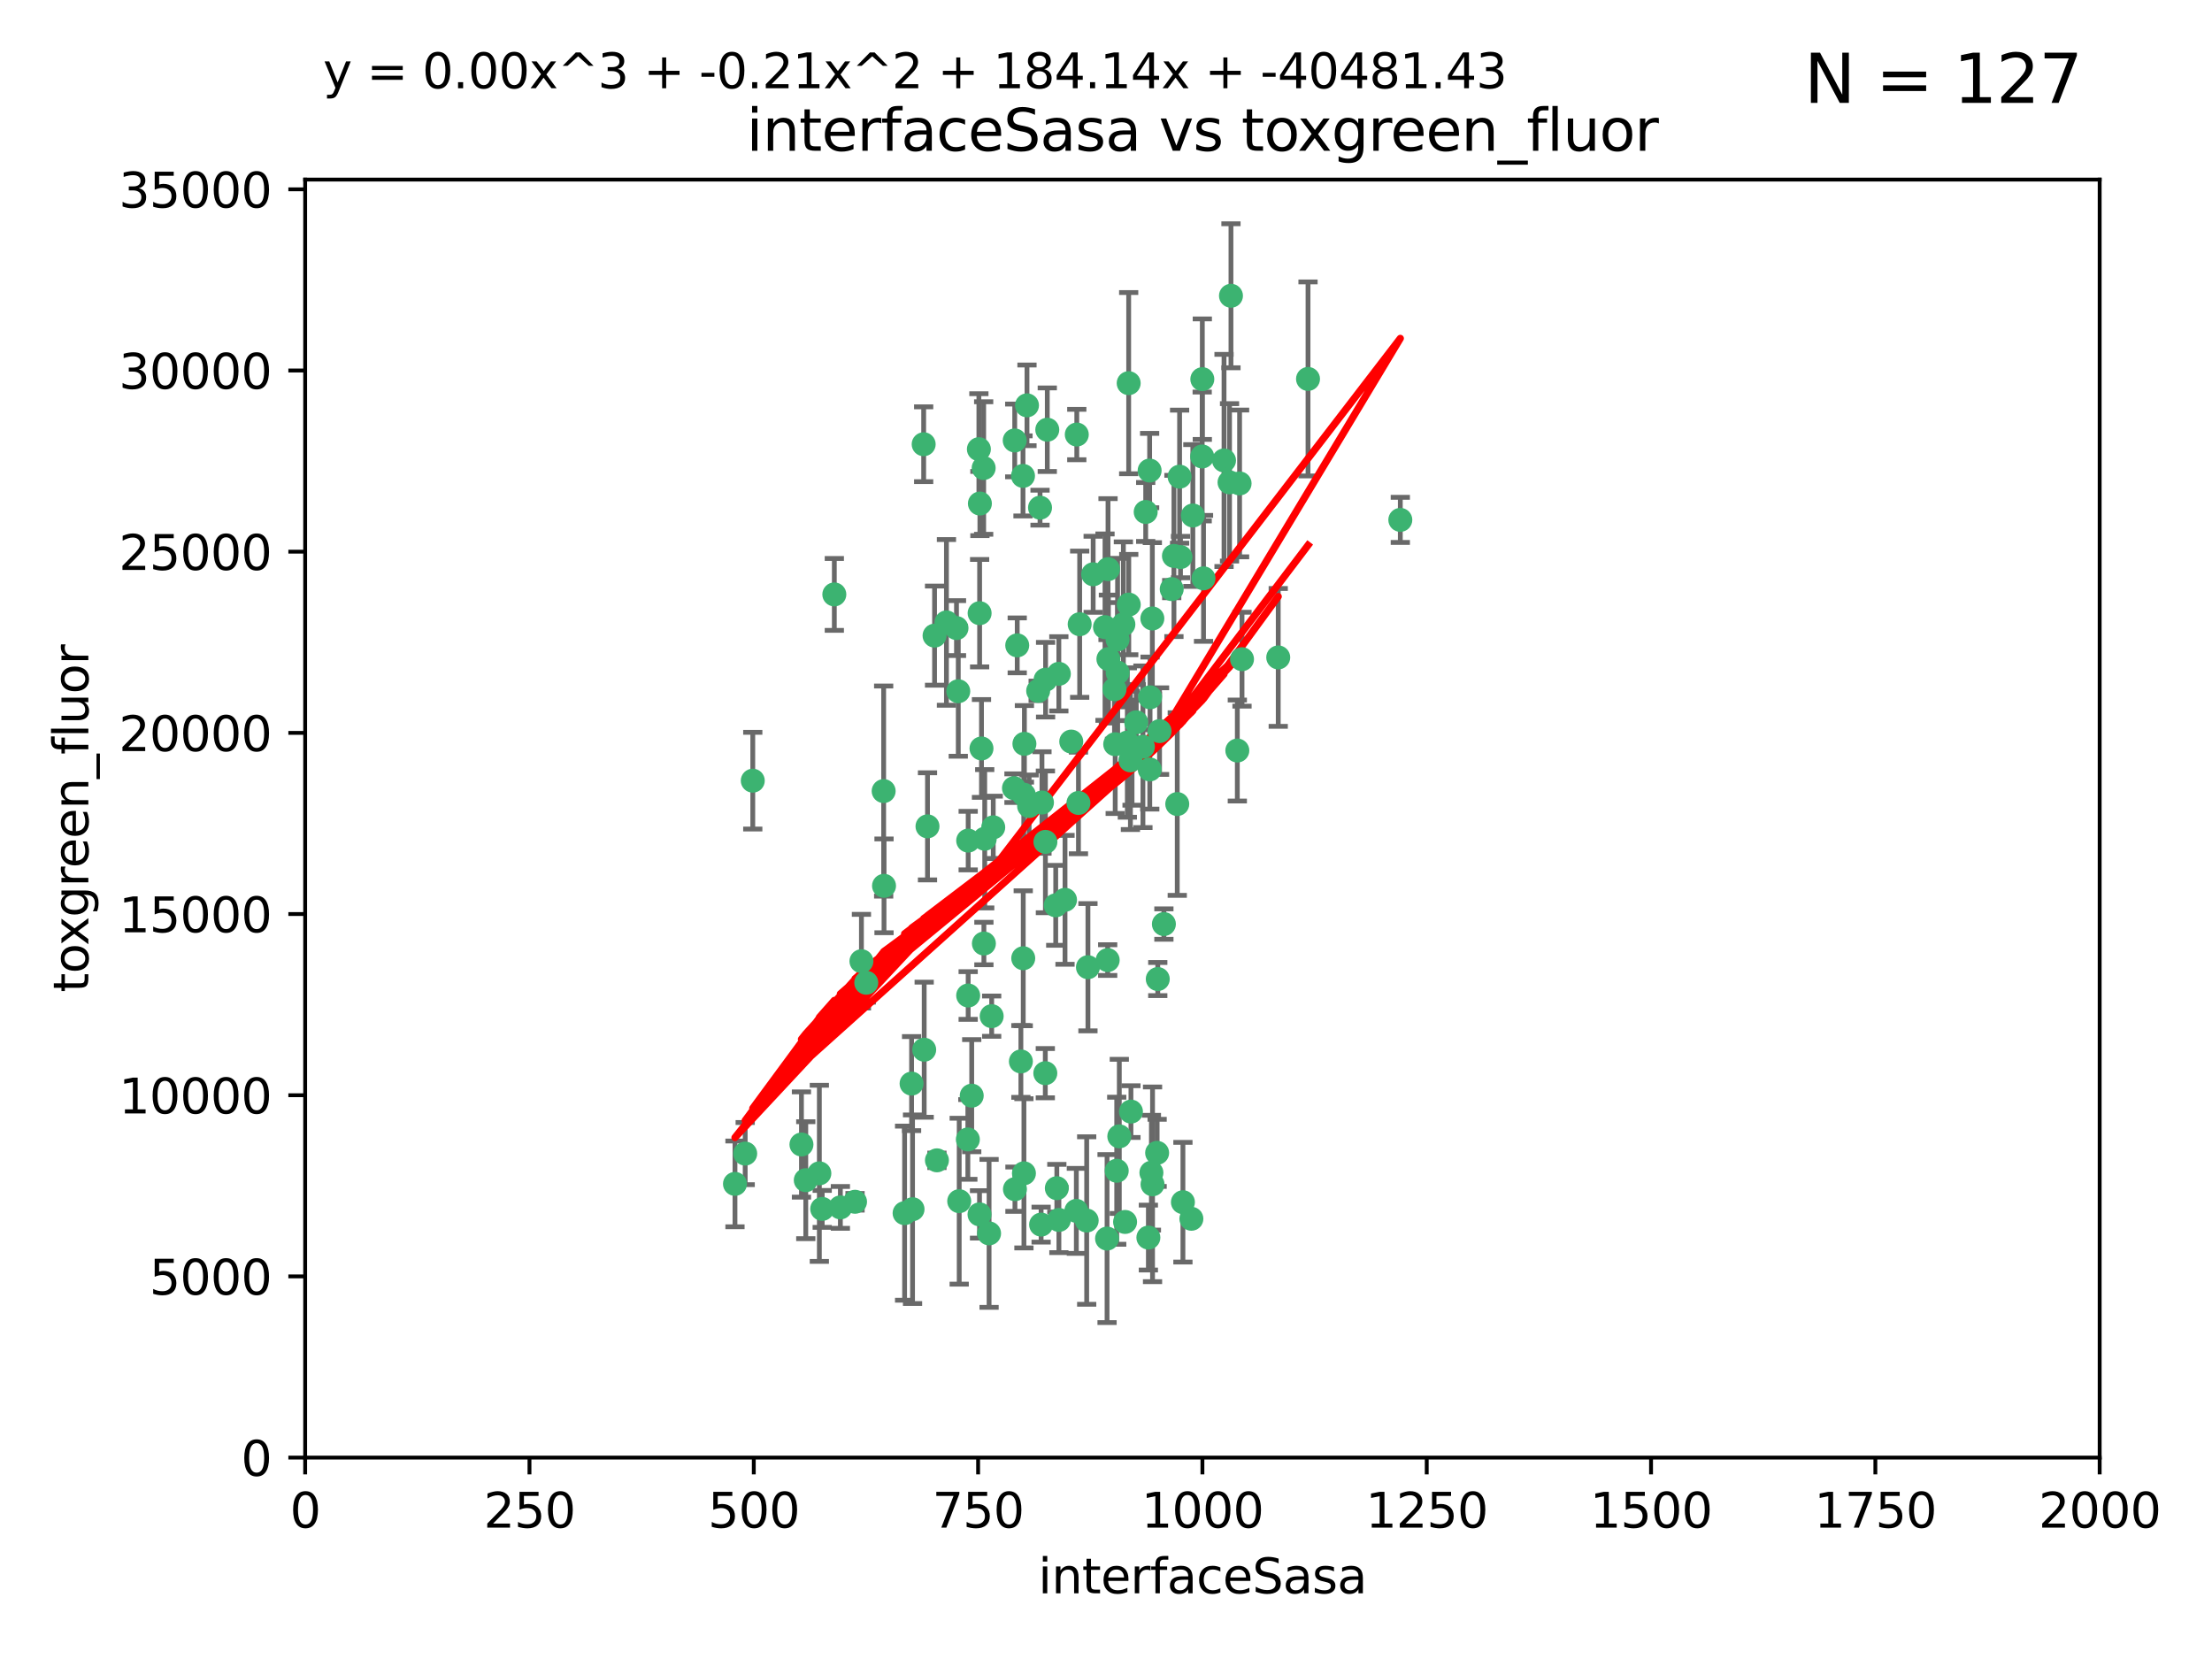 <?xml version="1.0" encoding="utf-8" standalone="no"?>
<!DOCTYPE svg PUBLIC "-//W3C//DTD SVG 1.1//EN"
  "http://www.w3.org/Graphics/SVG/1.1/DTD/svg11.dtd">
<svg xmlns:xlink="http://www.w3.org/1999/xlink" width="460.8pt" height="345.6pt" viewBox="0 0 460.8 345.6" xmlns="http://www.w3.org/2000/svg" version="1.1">
 <defs>
  <style type="text/css">*{stroke-linejoin: round; stroke-linecap: butt}</style>
 </defs>
 <g id="figure_1">
  <g id="patch_1">
   <path d="M 0 345.6 
L 460.8 345.6 
L 460.8 0 
L 0 0 
z
" style="fill: #ffffff"/>
  </g>
  <g id="axes_1">
   <g id="patch_2">
    <path d="M 63.571 303.64 
L 437.4 303.64 
L 437.4 37.411 
L 63.571 37.411 
z
" style="fill: #ffffff"/>
   </g>
   <g id="PathCollection_1">
    <defs>
     <path id="m193721b902" d="M 0 1.118 
C 0.297 1.118 0.581 1 0.791 0.791 
C 1 0.581 1.118 0.297 1.118 0 
C 1.118 -0.297 1 -0.581 0.791 -0.791 
C 0.581 -1 0.297 -1.118 0 -1.118 
C -0.297 -1.118 -0.581 -1 -0.791 -0.791 
C -1 -0.581 -1.118 -0.297 -1.118 0 
C -1.118 0.297 -1 0.581 -0.791 0.791 
C -0.581 1 -0.297 1.118 0 1.118 
z
" style="stroke: #3cb371"/>
    </defs>
    <g clip-path="url(#p7ee9906b89)">
     <use xlink:href="#m193721b902" x="272.484" y="78.941" style="fill: #3cb371; stroke: #3cb371"/>
     <use xlink:href="#m193721b902" x="239.489" y="98.026" style="fill: #3cb371; stroke: #3cb371"/>
     <use xlink:href="#m193721b902" x="250.437" y="95.094" style="fill: #3cb371; stroke: #3cb371"/>
     <use xlink:href="#m193721b902" x="266.28" y="136.954" style="fill: #3cb371; stroke: #3cb371"/>
     <use xlink:href="#m193721b902" x="250.716" y="120.482" style="fill: #3cb371; stroke: #3cb371"/>
     <use xlink:href="#m193721b902" x="218.168" y="89.516" style="fill: #3cb371; stroke: #3cb371"/>
     <use xlink:href="#m193721b902" x="254.987" y="95.918" style="fill: #3cb371; stroke: #3cb371"/>
     <use xlink:href="#m193721b902" x="245.919" y="116.045" style="fill: #3cb371; stroke: #3cb371"/>
     <use xlink:href="#m193721b902" x="258.229" y="100.71" style="fill: #3cb371; stroke: #3cb371"/>
     <use xlink:href="#m193721b902" x="241.557" y="152.304" style="fill: #3cb371; stroke: #3cb371"/>
     <use xlink:href="#m193721b902" x="230.194" y="130.646" style="fill: #3cb371; stroke: #3cb371"/>
     <use xlink:href="#m193721b902" x="244.553" y="115.814" style="fill: #3cb371; stroke: #3cb371"/>
     <use xlink:href="#m193721b902" x="240.054" y="128.839" style="fill: #3cb371; stroke: #3cb371"/>
     <use xlink:href="#m193721b902" x="232.318" y="155.033" style="fill: #3cb371; stroke: #3cb371"/>
     <use xlink:href="#m193721b902" x="258.734" y="137.321" style="fill: #3cb371; stroke: #3cb371"/>
     <use xlink:href="#m193721b902" x="256.134" y="100.483" style="fill: #3cb371; stroke: #3cb371"/>
     <use xlink:href="#m193721b902" x="235.488" y="158.394" style="fill: #3cb371; stroke: #3cb371"/>
     <use xlink:href="#m193721b902" x="211.385" y="91.754" style="fill: #3cb371; stroke: #3cb371"/>
     <use xlink:href="#m193721b902" x="235.142" y="125.947" style="fill: #3cb371; stroke: #3cb371"/>
     <use xlink:href="#m193721b902" x="234.02" y="130.067" style="fill: #3cb371; stroke: #3cb371"/>
     <use xlink:href="#m193721b902" x="223.161" y="154.483" style="fill: #3cb371; stroke: #3cb371"/>
     <use xlink:href="#m193721b902" x="248.491" y="107.386" style="fill: #3cb371; stroke: #3cb371"/>
     <use xlink:href="#m193721b902" x="238.669" y="106.653" style="fill: #3cb371; stroke: #3cb371"/>
     <use xlink:href="#m193721b902" x="227.725" y="119.635" style="fill: #3cb371; stroke: #3cb371"/>
     <use xlink:href="#m193721b902" x="235.125" y="79.819" style="fill: #3cb371; stroke: #3cb371"/>
     <use xlink:href="#m193721b902" x="244.091" y="122.72" style="fill: #3cb371; stroke: #3cb371"/>
     <use xlink:href="#m193721b902" x="241.185" y="203.953" style="fill: #3cb371; stroke: #3cb371"/>
     <use xlink:href="#m193721b902" x="211.908" y="134.443" style="fill: #3cb371; stroke: #3cb371"/>
     <use xlink:href="#m193721b902" x="213.404" y="154.954" style="fill: #3cb371; stroke: #3cb371"/>
     <use xlink:href="#m193721b902" x="204.131" y="104.896" style="fill: #3cb371; stroke: #3cb371"/>
     <use xlink:href="#m193721b902" x="245.731" y="99.298" style="fill: #3cb371; stroke: #3cb371"/>
     <use xlink:href="#m193721b902" x="257.757" y="156.348" style="fill: #3cb371; stroke: #3cb371"/>
     <use xlink:href="#m193721b902" x="216.658" y="105.756" style="fill: #3cb371; stroke: #3cb371"/>
     <use xlink:href="#m193721b902" x="204.916" y="97.498" style="fill: #3cb371; stroke: #3cb371"/>
     <use xlink:href="#m193721b902" x="240.095" y="246.714" style="fill: #3cb371; stroke: #3cb371"/>
     <use xlink:href="#m193721b902" x="192.417" y="92.545" style="fill: #3cb371; stroke: #3cb371"/>
     <use xlink:href="#m193721b902" x="213.275" y="165.548" style="fill: #3cb371; stroke: #3cb371"/>
     <use xlink:href="#m193721b902" x="216.269" y="143.916" style="fill: #3cb371; stroke: #3cb371"/>
     <use xlink:href="#m193721b902" x="206.585" y="211.686" style="fill: #3cb371; stroke: #3cb371"/>
     <use xlink:href="#m193721b902" x="291.711" y="108.301" style="fill: #3cb371; stroke: #3cb371"/>
     <use xlink:href="#m193721b902" x="239.86" y="244.292" style="fill: #3cb371; stroke: #3cb371"/>
     <use xlink:href="#m193721b902" x="224.916" y="130.038" style="fill: #3cb371; stroke: #3cb371"/>
     <use xlink:href="#m193721b902" x="230.751" y="200.005" style="fill: #3cb371; stroke: #3cb371"/>
     <use xlink:href="#m193721b902" x="250.465" y="78.988" style="fill: #3cb371; stroke: #3cb371"/>
     <use xlink:href="#m193721b902" x="199.256" y="130.84" style="fill: #3cb371; stroke: #3cb371"/>
     <use xlink:href="#m193721b902" x="204.462" y="155.918" style="fill: #3cb371; stroke: #3cb371"/>
     <use xlink:href="#m193721b902" x="201.688" y="207.381" style="fill: #3cb371; stroke: #3cb371"/>
     <use xlink:href="#m193721b902" x="216.882" y="255.109" style="fill: #3cb371; stroke: #3cb371"/>
     <use xlink:href="#m193721b902" x="213.159" y="199.62" style="fill: #3cb371; stroke: #3cb371"/>
     <use xlink:href="#m193721b902" x="217.777" y="175.376" style="fill: #3cb371; stroke: #3cb371"/>
     <use xlink:href="#m193721b902" x="220.577" y="140.37" style="fill: #3cb371; stroke: #3cb371"/>
     <use xlink:href="#m193721b902" x="217.06" y="167.179" style="fill: #3cb371; stroke: #3cb371"/>
     <use xlink:href="#m193721b902" x="214.383" y="167.916" style="fill: #3cb371; stroke: #3cb371"/>
     <use xlink:href="#m193721b902" x="203.92" y="93.572" style="fill: #3cb371; stroke: #3cb371"/>
     <use xlink:href="#m193721b902" x="230.822" y="118.565" style="fill: #3cb371; stroke: #3cb371"/>
     <use xlink:href="#m193721b902" x="204.073" y="127.738" style="fill: #3cb371; stroke: #3cb371"/>
     <use xlink:href="#m193721b902" x="224.662" y="167.27" style="fill: #3cb371; stroke: #3cb371"/>
     <use xlink:href="#m193721b902" x="239.579" y="145.262" style="fill: #3cb371; stroke: #3cb371"/>
     <use xlink:href="#m193721b902" x="236.699" y="150.469" style="fill: #3cb371; stroke: #3cb371"/>
     <use xlink:href="#m193721b902" x="226.377" y="254.258" style="fill: #3cb371; stroke: #3cb371"/>
     <use xlink:href="#m193721b902" x="230.901" y="137.292" style="fill: #3cb371; stroke: #3cb371"/>
     <use xlink:href="#m193721b902" x="234.375" y="254.553" style="fill: #3cb371; stroke: #3cb371"/>
     <use xlink:href="#m193721b902" x="221.863" y="187.448" style="fill: #3cb371; stroke: #3cb371"/>
     <use xlink:href="#m193721b902" x="206.91" y="172.347" style="fill: #3cb371; stroke: #3cb371"/>
     <use xlink:href="#m193721b902" x="235.596" y="231.565" style="fill: #3cb371; stroke: #3cb371"/>
     <use xlink:href="#m193721b902" x="232.833" y="140.122" style="fill: #3cb371; stroke: #3cb371"/>
     <use xlink:href="#m193721b902" x="232.635" y="243.887" style="fill: #3cb371; stroke: #3cb371"/>
     <use xlink:href="#m193721b902" x="256.433" y="61.614" style="fill: #3cb371; stroke: #3cb371"/>
     <use xlink:href="#m193721b902" x="220.589" y="254.138" style="fill: #3cb371; stroke: #3cb371"/>
     <use xlink:href="#m193721b902" x="230.62" y="258.016" style="fill: #3cb371; stroke: #3cb371"/>
     <use xlink:href="#m193721b902" x="219.927" y="188.597" style="fill: #3cb371; stroke: #3cb371"/>
     <use xlink:href="#m193721b902" x="213.94" y="84.44" style="fill: #3cb371; stroke: #3cb371"/>
     <use xlink:href="#m193721b902" x="194.686" y="132.411" style="fill: #3cb371; stroke: #3cb371"/>
     <use xlink:href="#m193721b902" x="178.12" y="250.352" style="fill: #3cb371; stroke: #3cb371"/>
     <use xlink:href="#m193721b902" x="248.185" y="253.893" style="fill: #3cb371; stroke: #3cb371"/>
     <use xlink:href="#m193721b902" x="220.157" y="247.522" style="fill: #3cb371; stroke: #3cb371"/>
     <use xlink:href="#m193721b902" x="213.11" y="99.14" style="fill: #3cb371; stroke: #3cb371"/>
     <use xlink:href="#m193721b902" x="180.458" y="204.723" style="fill: #3cb371; stroke: #3cb371"/>
     <use xlink:href="#m193721b902" x="211.23" y="164.19" style="fill: #3cb371; stroke: #3cb371"/>
     <use xlink:href="#m193721b902" x="238.093" y="155.561" style="fill: #3cb371; stroke: #3cb371"/>
     <use xlink:href="#m193721b902" x="199.626" y="143.999" style="fill: #3cb371; stroke: #3cb371"/>
     <use xlink:href="#m193721b902" x="246.424" y="250.441" style="fill: #3cb371; stroke: #3cb371"/>
     <use xlink:href="#m193721b902" x="193.215" y="172.143" style="fill: #3cb371; stroke: #3cb371"/>
     <use xlink:href="#m193721b902" x="235.826" y="156.792" style="fill: #3cb371; stroke: #3cb371"/>
     <use xlink:href="#m193721b902" x="232.811" y="133.213" style="fill: #3cb371; stroke: #3cb371"/>
     <use xlink:href="#m193721b902" x="224.314" y="90.523" style="fill: #3cb371; stroke: #3cb371"/>
     <use xlink:href="#m193721b902" x="239.516" y="160.289" style="fill: #3cb371; stroke: #3cb371"/>
     <use xlink:href="#m193721b902" x="204.964" y="196.552" style="fill: #3cb371; stroke: #3cb371"/>
     <use xlink:href="#m193721b902" x="190.099" y="251.902" style="fill: #3cb371; stroke: #3cb371"/>
     <use xlink:href="#m193721b902" x="189.899" y="225.734" style="fill: #3cb371; stroke: #3cb371"/>
     <use xlink:href="#m193721b902" x="212.669" y="221.118" style="fill: #3cb371; stroke: #3cb371"/>
     <use xlink:href="#m193721b902" x="205.136" y="174.728" style="fill: #3cb371; stroke: #3cb371"/>
     <use xlink:href="#m193721b902" x="201.621" y="237.366" style="fill: #3cb371; stroke: #3cb371"/>
     <use xlink:href="#m193721b902" x="213.303" y="244.424" style="fill: #3cb371; stroke: #3cb371"/>
     <use xlink:href="#m193721b902" x="217.815" y="141.593" style="fill: #3cb371; stroke: #3cb371"/>
     <use xlink:href="#m193721b902" x="201.69" y="175.112" style="fill: #3cb371; stroke: #3cb371"/>
     <use xlink:href="#m193721b902" x="234.846" y="154.686" style="fill: #3cb371; stroke: #3cb371"/>
     <use xlink:href="#m193721b902" x="242.461" y="192.502" style="fill: #3cb371; stroke: #3cb371"/>
     <use xlink:href="#m193721b902" x="175.066" y="251.524" style="fill: #3cb371; stroke: #3cb371"/>
     <use xlink:href="#m193721b902" x="197.163" y="129.656" style="fill: #3cb371; stroke: #3cb371"/>
     <use xlink:href="#m193721b902" x="233.172" y="236.725" style="fill: #3cb371; stroke: #3cb371"/>
     <use xlink:href="#m193721b902" x="199.821" y="250.228" style="fill: #3cb371; stroke: #3cb371"/>
     <use xlink:href="#m193721b902" x="206.043" y="256.937" style="fill: #3cb371; stroke: #3cb371"/>
     <use xlink:href="#m193721b902" x="192.525" y="218.674" style="fill: #3cb371; stroke: #3cb371"/>
     <use xlink:href="#m193721b902" x="211.432" y="247.728" style="fill: #3cb371; stroke: #3cb371"/>
     <use xlink:href="#m193721b902" x="184.082" y="164.794" style="fill: #3cb371; stroke: #3cb371"/>
     <use xlink:href="#m193721b902" x="232.174" y="143.576" style="fill: #3cb371; stroke: #3cb371"/>
     <use xlink:href="#m193721b902" x="239.228" y="257.808" style="fill: #3cb371; stroke: #3cb371"/>
     <use xlink:href="#m193721b902" x="179.453" y="200.236" style="fill: #3cb371; stroke: #3cb371"/>
     <use xlink:href="#m193721b902" x="167.858" y="245.856" style="fill: #3cb371; stroke: #3cb371"/>
     <use xlink:href="#m193721b902" x="166.957" y="238.42" style="fill: #3cb371; stroke: #3cb371"/>
     <use xlink:href="#m193721b902" x="224.222" y="252.246" style="fill: #3cb371; stroke: #3cb371"/>
     <use xlink:href="#m193721b902" x="241.052" y="240.162" style="fill: #3cb371; stroke: #3cb371"/>
     <use xlink:href="#m193721b902" x="171.281" y="251.838" style="fill: #3cb371; stroke: #3cb371"/>
     <use xlink:href="#m193721b902" x="156.817" y="162.629" style="fill: #3cb371; stroke: #3cb371"/>
     <use xlink:href="#m193721b902" x="245.245" y="167.495" style="fill: #3cb371; stroke: #3cb371"/>
     <use xlink:href="#m193721b902" x="188.445" y="252.723" style="fill: #3cb371; stroke: #3cb371"/>
     <use xlink:href="#m193721b902" x="217.757" y="223.562" style="fill: #3cb371; stroke: #3cb371"/>
     <use xlink:href="#m193721b902" x="170.686" y="244.428" style="fill: #3cb371; stroke: #3cb371"/>
     <use xlink:href="#m193721b902" x="173.806" y="123.828" style="fill: #3cb371; stroke: #3cb371"/>
     <use xlink:href="#m193721b902" x="155.238" y="240.314" style="fill: #3cb371; stroke: #3cb371"/>
     <use xlink:href="#m193721b902" x="195.181" y="241.718" style="fill: #3cb371; stroke: #3cb371"/>
     <use xlink:href="#m193721b902" x="204.052" y="252.978" style="fill: #3cb371; stroke: #3cb371"/>
     <use xlink:href="#m193721b902" x="226.639" y="201.488" style="fill: #3cb371; stroke: #3cb371"/>
     <use xlink:href="#m193721b902" x="184.157" y="184.534" style="fill: #3cb371; stroke: #3cb371"/>
     <use xlink:href="#m193721b902" x="153.109" y="246.624" style="fill: #3cb371; stroke: #3cb371"/>
     <use xlink:href="#m193721b902" x="202.428" y="228.248" style="fill: #3cb371; stroke: #3cb371"/>
    </g>
   </g>
   <g id="matplotlib.axis_1">
    <g id="xtick_1">
     <g id="line2d_1">
      <defs>
       <path id="me2912911e3" d="M 0 0 
L 0 3.5 
" style="stroke: #000000; stroke-width: 0.8"/>
      </defs>
      <g>
       <use xlink:href="#me2912911e3" x="63.571" y="303.64" style="stroke: #000000; stroke-width: 0.8"/>
      </g>
     </g>
     <g id="text_1">
      <!-- 0 -->
      <g transform="translate(60.39 318.238)scale(0.1 -0.1)">
       <defs>
        <path id="DejaVuSans-30" d="M 2034 4250 
Q 1547 4250 1301 3770 
Q 1056 3291 1056 2328 
Q 1056 1369 1301 889 
Q 1547 409 2034 409 
Q 2525 409 2770 889 
Q 3016 1369 3016 2328 
Q 3016 3291 2770 3770 
Q 2525 4250 2034 4250 
z
M 2034 4750 
Q 2819 4750 3233 4129 
Q 3647 3509 3647 2328 
Q 3647 1150 3233 529 
Q 2819 -91 2034 -91 
Q 1250 -91 836 529 
Q 422 1150 422 2328 
Q 422 3509 836 4129 
Q 1250 4750 2034 4750 
z
" transform="scale(0.016)"/>
       </defs>
       <use xlink:href="#DejaVuSans-30"/>
      </g>
     </g>
    </g>
    <g id="xtick_2">
     <g id="line2d_2">
      <g>
       <use xlink:href="#me2912911e3" x="110.3" y="303.64" style="stroke: #000000; stroke-width: 0.8"/>
      </g>
     </g>
     <g id="text_2">
      <!-- 250 -->
      <g transform="translate(100.756 318.238)scale(0.1 -0.1)">
       <defs>
        <path id="DejaVuSans-32" d="M 1228 531 
L 3431 531 
L 3431 0 
L 469 0 
L 469 531 
Q 828 903 1448 1529 
Q 2069 2156 2228 2338 
Q 2531 2678 2651 2914 
Q 2772 3150 2772 3378 
Q 2772 3750 2511 3984 
Q 2250 4219 1831 4219 
Q 1534 4219 1204 4116 
Q 875 4013 500 3803 
L 500 4441 
Q 881 4594 1212 4672 
Q 1544 4750 1819 4750 
Q 2544 4750 2975 4387 
Q 3406 4025 3406 3419 
Q 3406 3131 3298 2873 
Q 3191 2616 2906 2266 
Q 2828 2175 2409 1742 
Q 1991 1309 1228 531 
z
" transform="scale(0.016)"/>
        <path id="DejaVuSans-35" d="M 691 4666 
L 3169 4666 
L 3169 4134 
L 1269 4134 
L 1269 2991 
Q 1406 3038 1543 3061 
Q 1681 3084 1819 3084 
Q 2600 3084 3056 2656 
Q 3513 2228 3513 1497 
Q 3513 744 3044 326 
Q 2575 -91 1722 -91 
Q 1428 -91 1123 -41 
Q 819 9 494 109 
L 494 744 
Q 775 591 1075 516 
Q 1375 441 1709 441 
Q 2250 441 2565 725 
Q 2881 1009 2881 1497 
Q 2881 1984 2565 2268 
Q 2250 2553 1709 2553 
Q 1456 2553 1204 2497 
Q 953 2441 691 2322 
L 691 4666 
z
" transform="scale(0.016)"/>
       </defs>
       <use xlink:href="#DejaVuSans-32"/>
       <use xlink:href="#DejaVuSans-35" x="63.623"/>
       <use xlink:href="#DejaVuSans-30" x="127.246"/>
      </g>
     </g>
    </g>
    <g id="xtick_3">
     <g id="line2d_3">
      <g>
       <use xlink:href="#me2912911e3" x="157.028" y="303.64" style="stroke: #000000; stroke-width: 0.8"/>
      </g>
     </g>
     <g id="text_3">
      <!-- 500 -->
      <g transform="translate(147.485 318.238)scale(0.1 -0.1)">
       <use xlink:href="#DejaVuSans-35"/>
       <use xlink:href="#DejaVuSans-30" x="63.623"/>
       <use xlink:href="#DejaVuSans-30" x="127.246"/>
      </g>
     </g>
    </g>
    <g id="xtick_4">
     <g id="line2d_4">
      <g>
       <use xlink:href="#me2912911e3" x="203.757" y="303.64" style="stroke: #000000; stroke-width: 0.8"/>
      </g>
     </g>
     <g id="text_4">
      <!-- 750 -->
      <g transform="translate(194.213 318.238)scale(0.1 -0.1)">
       <defs>
        <path id="DejaVuSans-37" d="M 525 4666 
L 3525 4666 
L 3525 4397 
L 1831 0 
L 1172 0 
L 2766 4134 
L 525 4134 
L 525 4666 
z
" transform="scale(0.016)"/>
       </defs>
       <use xlink:href="#DejaVuSans-37"/>
       <use xlink:href="#DejaVuSans-35" x="63.623"/>
       <use xlink:href="#DejaVuSans-30" x="127.246"/>
      </g>
     </g>
    </g>
    <g id="xtick_5">
     <g id="line2d_5">
      <g>
       <use xlink:href="#me2912911e3" x="250.486" y="303.64" style="stroke: #000000; stroke-width: 0.8"/>
      </g>
     </g>
     <g id="text_5">
      <!-- 1000 -->
      <g transform="translate(237.761 318.238)scale(0.1 -0.1)">
       <defs>
        <path id="DejaVuSans-31" d="M 794 531 
L 1825 531 
L 1825 4091 
L 703 3866 
L 703 4441 
L 1819 4666 
L 2450 4666 
L 2450 531 
L 3481 531 
L 3481 0 
L 794 0 
L 794 531 
z
" transform="scale(0.016)"/>
       </defs>
       <use xlink:href="#DejaVuSans-31"/>
       <use xlink:href="#DejaVuSans-30" x="63.623"/>
       <use xlink:href="#DejaVuSans-30" x="127.246"/>
       <use xlink:href="#DejaVuSans-30" x="190.869"/>
      </g>
     </g>
    </g>
    <g id="xtick_6">
     <g id="line2d_6">
      <g>
       <use xlink:href="#me2912911e3" x="297.214" y="303.64" style="stroke: #000000; stroke-width: 0.8"/>
      </g>
     </g>
     <g id="text_6">
      <!-- 1250 -->
      <g transform="translate(284.489 318.238)scale(0.1 -0.1)">
       <use xlink:href="#DejaVuSans-31"/>
       <use xlink:href="#DejaVuSans-32" x="63.623"/>
       <use xlink:href="#DejaVuSans-35" x="127.246"/>
       <use xlink:href="#DejaVuSans-30" x="190.869"/>
      </g>
     </g>
    </g>
    <g id="xtick_7">
     <g id="line2d_7">
      <g>
       <use xlink:href="#me2912911e3" x="343.943" y="303.64" style="stroke: #000000; stroke-width: 0.8"/>
      </g>
     </g>
     <g id="text_7">
      <!-- 1500 -->
      <g transform="translate(331.218 318.238)scale(0.1 -0.1)">
       <use xlink:href="#DejaVuSans-31"/>
       <use xlink:href="#DejaVuSans-35" x="63.623"/>
       <use xlink:href="#DejaVuSans-30" x="127.246"/>
       <use xlink:href="#DejaVuSans-30" x="190.869"/>
      </g>
     </g>
    </g>
    <g id="xtick_8">
     <g id="line2d_8">
      <g>
       <use xlink:href="#me2912911e3" x="390.671" y="303.64" style="stroke: #000000; stroke-width: 0.8"/>
      </g>
     </g>
     <g id="text_8">
      <!-- 1750 -->
      <g transform="translate(377.946 318.238)scale(0.1 -0.1)">
       <use xlink:href="#DejaVuSans-31"/>
       <use xlink:href="#DejaVuSans-37" x="63.623"/>
       <use xlink:href="#DejaVuSans-35" x="127.246"/>
       <use xlink:href="#DejaVuSans-30" x="190.869"/>
      </g>
     </g>
    </g>
    <g id="xtick_9">
     <g id="line2d_9">
      <g>
       <use xlink:href="#me2912911e3" x="437.4" y="303.64" style="stroke: #000000; stroke-width: 0.8"/>
      </g>
     </g>
     <g id="text_9">
      <!-- 2000 -->
      <g transform="translate(424.675 318.238)scale(0.1 -0.1)">
       <use xlink:href="#DejaVuSans-32"/>
       <use xlink:href="#DejaVuSans-30" x="63.623"/>
       <use xlink:href="#DejaVuSans-30" x="127.246"/>
       <use xlink:href="#DejaVuSans-30" x="190.869"/>
      </g>
     </g>
    </g>
    <g id="text_10">
     <!-- interfaceSasa -->
     <g transform="translate(216.279 331.917)scale(0.1 -0.1)">
      <defs>
       <path id="DejaVuSans-69" d="M 603 3500 
L 1178 3500 
L 1178 0 
L 603 0 
L 603 3500 
z
M 603 4863 
L 1178 4863 
L 1178 4134 
L 603 4134 
L 603 4863 
z
" transform="scale(0.016)"/>
       <path id="DejaVuSans-6e" d="M 3513 2113 
L 3513 0 
L 2938 0 
L 2938 2094 
Q 2938 2591 2744 2837 
Q 2550 3084 2163 3084 
Q 1697 3084 1428 2787 
Q 1159 2491 1159 1978 
L 1159 0 
L 581 0 
L 581 3500 
L 1159 3500 
L 1159 2956 
Q 1366 3272 1645 3428 
Q 1925 3584 2291 3584 
Q 2894 3584 3203 3211 
Q 3513 2838 3513 2113 
z
" transform="scale(0.016)"/>
       <path id="DejaVuSans-74" d="M 1172 4494 
L 1172 3500 
L 2356 3500 
L 2356 3053 
L 1172 3053 
L 1172 1153 
Q 1172 725 1289 603 
Q 1406 481 1766 481 
L 2356 481 
L 2356 0 
L 1766 0 
Q 1100 0 847 248 
Q 594 497 594 1153 
L 594 3053 
L 172 3053 
L 172 3500 
L 594 3500 
L 594 4494 
L 1172 4494 
z
" transform="scale(0.016)"/>
       <path id="DejaVuSans-65" d="M 3597 1894 
L 3597 1613 
L 953 1613 
Q 991 1019 1311 708 
Q 1631 397 2203 397 
Q 2534 397 2845 478 
Q 3156 559 3463 722 
L 3463 178 
Q 3153 47 2828 -22 
Q 2503 -91 2169 -91 
Q 1331 -91 842 396 
Q 353 884 353 1716 
Q 353 2575 817 3079 
Q 1281 3584 2069 3584 
Q 2775 3584 3186 3129 
Q 3597 2675 3597 1894 
z
M 3022 2063 
Q 3016 2534 2758 2815 
Q 2500 3097 2075 3097 
Q 1594 3097 1305 2825 
Q 1016 2553 972 2059 
L 3022 2063 
z
" transform="scale(0.016)"/>
       <path id="DejaVuSans-72" d="M 2631 2963 
Q 2534 3019 2420 3045 
Q 2306 3072 2169 3072 
Q 1681 3072 1420 2755 
Q 1159 2438 1159 1844 
L 1159 0 
L 581 0 
L 581 3500 
L 1159 3500 
L 1159 2956 
Q 1341 3275 1631 3429 
Q 1922 3584 2338 3584 
Q 2397 3584 2469 3576 
Q 2541 3569 2628 3553 
L 2631 2963 
z
" transform="scale(0.016)"/>
       <path id="DejaVuSans-66" d="M 2375 4863 
L 2375 4384 
L 1825 4384 
Q 1516 4384 1395 4259 
Q 1275 4134 1275 3809 
L 1275 3500 
L 2222 3500 
L 2222 3053 
L 1275 3053 
L 1275 0 
L 697 0 
L 697 3053 
L 147 3053 
L 147 3500 
L 697 3500 
L 697 3744 
Q 697 4328 969 4595 
Q 1241 4863 1831 4863 
L 2375 4863 
z
" transform="scale(0.016)"/>
       <path id="DejaVuSans-61" d="M 2194 1759 
Q 1497 1759 1228 1600 
Q 959 1441 959 1056 
Q 959 750 1161 570 
Q 1363 391 1709 391 
Q 2188 391 2477 730 
Q 2766 1069 2766 1631 
L 2766 1759 
L 2194 1759 
z
M 3341 1997 
L 3341 0 
L 2766 0 
L 2766 531 
Q 2569 213 2275 61 
Q 1981 -91 1556 -91 
Q 1019 -91 701 211 
Q 384 513 384 1019 
Q 384 1609 779 1909 
Q 1175 2209 1959 2209 
L 2766 2209 
L 2766 2266 
Q 2766 2663 2505 2880 
Q 2244 3097 1772 3097 
Q 1472 3097 1187 3025 
Q 903 2953 641 2809 
L 641 3341 
Q 956 3463 1253 3523 
Q 1550 3584 1831 3584 
Q 2591 3584 2966 3190 
Q 3341 2797 3341 1997 
z
" transform="scale(0.016)"/>
       <path id="DejaVuSans-63" d="M 3122 3366 
L 3122 2828 
Q 2878 2963 2633 3030 
Q 2388 3097 2138 3097 
Q 1578 3097 1268 2742 
Q 959 2388 959 1747 
Q 959 1106 1268 751 
Q 1578 397 2138 397 
Q 2388 397 2633 464 
Q 2878 531 3122 666 
L 3122 134 
Q 2881 22 2623 -34 
Q 2366 -91 2075 -91 
Q 1284 -91 818 406 
Q 353 903 353 1747 
Q 353 2603 823 3093 
Q 1294 3584 2113 3584 
Q 2378 3584 2631 3529 
Q 2884 3475 3122 3366 
z
" transform="scale(0.016)"/>
       <path id="DejaVuSans-53" d="M 3425 4513 
L 3425 3897 
Q 3066 4069 2747 4153 
Q 2428 4238 2131 4238 
Q 1616 4238 1336 4038 
Q 1056 3838 1056 3469 
Q 1056 3159 1242 3001 
Q 1428 2844 1947 2747 
L 2328 2669 
Q 3034 2534 3370 2195 
Q 3706 1856 3706 1288 
Q 3706 609 3251 259 
Q 2797 -91 1919 -91 
Q 1588 -91 1214 -16 
Q 841 59 441 206 
L 441 856 
Q 825 641 1194 531 
Q 1563 422 1919 422 
Q 2459 422 2753 634 
Q 3047 847 3047 1241 
Q 3047 1584 2836 1778 
Q 2625 1972 2144 2069 
L 1759 2144 
Q 1053 2284 737 2584 
Q 422 2884 422 3419 
Q 422 4038 858 4394 
Q 1294 4750 2059 4750 
Q 2388 4750 2728 4690 
Q 3069 4631 3425 4513 
z
" transform="scale(0.016)"/>
       <path id="DejaVuSans-73" d="M 2834 3397 
L 2834 2853 
Q 2591 2978 2328 3040 
Q 2066 3103 1784 3103 
Q 1356 3103 1142 2972 
Q 928 2841 928 2578 
Q 928 2378 1081 2264 
Q 1234 2150 1697 2047 
L 1894 2003 
Q 2506 1872 2764 1633 
Q 3022 1394 3022 966 
Q 3022 478 2636 193 
Q 2250 -91 1575 -91 
Q 1294 -91 989 -36 
Q 684 19 347 128 
L 347 722 
Q 666 556 975 473 
Q 1284 391 1588 391 
Q 1994 391 2212 530 
Q 2431 669 2431 922 
Q 2431 1156 2273 1281 
Q 2116 1406 1581 1522 
L 1381 1569 
Q 847 1681 609 1914 
Q 372 2147 372 2553 
Q 372 3047 722 3315 
Q 1072 3584 1716 3584 
Q 2034 3584 2315 3537 
Q 2597 3491 2834 3397 
z
" transform="scale(0.016)"/>
      </defs>
      <use xlink:href="#DejaVuSans-69"/>
      <use xlink:href="#DejaVuSans-6e" x="27.783"/>
      <use xlink:href="#DejaVuSans-74" x="91.162"/>
      <use xlink:href="#DejaVuSans-65" x="130.371"/>
      <use xlink:href="#DejaVuSans-72" x="191.895"/>
      <use xlink:href="#DejaVuSans-66" x="233.008"/>
      <use xlink:href="#DejaVuSans-61" x="268.213"/>
      <use xlink:href="#DejaVuSans-63" x="329.492"/>
      <use xlink:href="#DejaVuSans-65" x="384.473"/>
      <use xlink:href="#DejaVuSans-53" x="445.996"/>
      <use xlink:href="#DejaVuSans-61" x="509.473"/>
      <use xlink:href="#DejaVuSans-73" x="570.752"/>
      <use xlink:href="#DejaVuSans-61" x="622.852"/>
     </g>
    </g>
   </g>
   <g id="matplotlib.axis_2">
    <g id="ytick_1">
     <g id="line2d_10">
      <defs>
       <path id="m0c55ff7e64" d="M 0 0 
L -3.5 0 
" style="stroke: #000000; stroke-width: 0.8"/>
      </defs>
      <g>
       <use xlink:href="#m0c55ff7e64" x="63.571" y="303.64" style="stroke: #000000; stroke-width: 0.8"/>
      </g>
     </g>
     <g id="text_11">
      <!-- 0 -->
      <g transform="translate(50.209 307.439)scale(0.1 -0.1)">
       <use xlink:href="#DejaVuSans-30"/>
      </g>
     </g>
    </g>
    <g id="ytick_2">
     <g id="line2d_11">
      <g>
       <use xlink:href="#m0c55ff7e64" x="63.571" y="265.897" style="stroke: #000000; stroke-width: 0.8"/>
      </g>
     </g>
     <g id="text_12">
      <!-- 5000 -->
      <g transform="translate(31.121 269.696)scale(0.1 -0.1)">
       <use xlink:href="#DejaVuSans-35"/>
       <use xlink:href="#DejaVuSans-30" x="63.623"/>
       <use xlink:href="#DejaVuSans-30" x="127.246"/>
       <use xlink:href="#DejaVuSans-30" x="190.869"/>
      </g>
     </g>
    </g>
    <g id="ytick_3">
     <g id="line2d_12">
      <g>
       <use xlink:href="#m0c55ff7e64" x="63.571" y="228.154" style="stroke: #000000; stroke-width: 0.8"/>
      </g>
     </g>
     <g id="text_13">
      <!-- 10000 -->
      <g transform="translate(24.759 231.953)scale(0.1 -0.1)">
       <use xlink:href="#DejaVuSans-31"/>
       <use xlink:href="#DejaVuSans-30" x="63.623"/>
       <use xlink:href="#DejaVuSans-30" x="127.246"/>
       <use xlink:href="#DejaVuSans-30" x="190.869"/>
       <use xlink:href="#DejaVuSans-30" x="254.492"/>
      </g>
     </g>
    </g>
    <g id="ytick_4">
     <g id="line2d_13">
      <g>
       <use xlink:href="#m0c55ff7e64" x="63.571" y="190.411" style="stroke: #000000; stroke-width: 0.8"/>
      </g>
     </g>
     <g id="text_14">
      <!-- 15000 -->
      <g transform="translate(24.759 194.21)scale(0.1 -0.1)">
       <use xlink:href="#DejaVuSans-31"/>
       <use xlink:href="#DejaVuSans-35" x="63.623"/>
       <use xlink:href="#DejaVuSans-30" x="127.246"/>
       <use xlink:href="#DejaVuSans-30" x="190.869"/>
       <use xlink:href="#DejaVuSans-30" x="254.492"/>
      </g>
     </g>
    </g>
    <g id="ytick_5">
     <g id="line2d_14">
      <g>
       <use xlink:href="#m0c55ff7e64" x="63.571" y="152.668" style="stroke: #000000; stroke-width: 0.8"/>
      </g>
     </g>
     <g id="text_15">
      <!-- 20000 -->
      <g transform="translate(24.759 156.467)scale(0.1 -0.1)">
       <use xlink:href="#DejaVuSans-32"/>
       <use xlink:href="#DejaVuSans-30" x="63.623"/>
       <use xlink:href="#DejaVuSans-30" x="127.246"/>
       <use xlink:href="#DejaVuSans-30" x="190.869"/>
       <use xlink:href="#DejaVuSans-30" x="254.492"/>
      </g>
     </g>
    </g>
    <g id="ytick_6">
     <g id="line2d_15">
      <g>
       <use xlink:href="#m0c55ff7e64" x="63.571" y="114.925" style="stroke: #000000; stroke-width: 0.8"/>
      </g>
     </g>
     <g id="text_16">
      <!-- 25000 -->
      <g transform="translate(24.759 118.724)scale(0.1 -0.1)">
       <use xlink:href="#DejaVuSans-32"/>
       <use xlink:href="#DejaVuSans-35" x="63.623"/>
       <use xlink:href="#DejaVuSans-30" x="127.246"/>
       <use xlink:href="#DejaVuSans-30" x="190.869"/>
       <use xlink:href="#DejaVuSans-30" x="254.492"/>
      </g>
     </g>
    </g>
    <g id="ytick_7">
     <g id="line2d_16">
      <g>
       <use xlink:href="#m0c55ff7e64" x="63.571" y="77.181" style="stroke: #000000; stroke-width: 0.8"/>
      </g>
     </g>
     <g id="text_17">
      <!-- 30000 -->
      <g transform="translate(24.759 80.981)scale(0.1 -0.1)">
       <defs>
        <path id="DejaVuSans-33" d="M 2597 2516 
Q 3050 2419 3304 2112 
Q 3559 1806 3559 1356 
Q 3559 666 3084 287 
Q 2609 -91 1734 -91 
Q 1441 -91 1130 -33 
Q 819 25 488 141 
L 488 750 
Q 750 597 1062 519 
Q 1375 441 1716 441 
Q 2309 441 2620 675 
Q 2931 909 2931 1356 
Q 2931 1769 2642 2001 
Q 2353 2234 1838 2234 
L 1294 2234 
L 1294 2753 
L 1863 2753 
Q 2328 2753 2575 2939 
Q 2822 3125 2822 3475 
Q 2822 3834 2567 4026 
Q 2313 4219 1838 4219 
Q 1578 4219 1281 4162 
Q 984 4106 628 3988 
L 628 4550 
Q 988 4650 1302 4700 
Q 1616 4750 1894 4750 
Q 2613 4750 3031 4423 
Q 3450 4097 3450 3541 
Q 3450 3153 3228 2886 
Q 3006 2619 2597 2516 
z
" transform="scale(0.016)"/>
       </defs>
       <use xlink:href="#DejaVuSans-33"/>
       <use xlink:href="#DejaVuSans-30" x="63.623"/>
       <use xlink:href="#DejaVuSans-30" x="127.246"/>
       <use xlink:href="#DejaVuSans-30" x="190.869"/>
       <use xlink:href="#DejaVuSans-30" x="254.492"/>
      </g>
     </g>
    </g>
    <g id="ytick_8">
     <g id="line2d_17">
      <g>
       <use xlink:href="#m0c55ff7e64" x="63.571" y="39.438" style="stroke: #000000; stroke-width: 0.8"/>
      </g>
     </g>
     <g id="text_18">
      <!-- 35000 -->
      <g transform="translate(24.759 43.238)scale(0.1 -0.1)">
       <use xlink:href="#DejaVuSans-33"/>
       <use xlink:href="#DejaVuSans-35" x="63.623"/>
       <use xlink:href="#DejaVuSans-30" x="127.246"/>
       <use xlink:href="#DejaVuSans-30" x="190.869"/>
       <use xlink:href="#DejaVuSans-30" x="254.492"/>
      </g>
     </g>
    </g>
    <g id="text_19">
     <!-- toxgreen_fluor -->
     <g transform="translate(18.401 206.72)rotate(-90)scale(0.1 -0.1)">
      <defs>
       <path id="DejaVuSans-6f" d="M 1959 3097 
Q 1497 3097 1228 2736 
Q 959 2375 959 1747 
Q 959 1119 1226 758 
Q 1494 397 1959 397 
Q 2419 397 2687 759 
Q 2956 1122 2956 1747 
Q 2956 2369 2687 2733 
Q 2419 3097 1959 3097 
z
M 1959 3584 
Q 2709 3584 3137 3096 
Q 3566 2609 3566 1747 
Q 3566 888 3137 398 
Q 2709 -91 1959 -91 
Q 1206 -91 779 398 
Q 353 888 353 1747 
Q 353 2609 779 3096 
Q 1206 3584 1959 3584 
z
" transform="scale(0.016)"/>
       <path id="DejaVuSans-78" d="M 3513 3500 
L 2247 1797 
L 3578 0 
L 2900 0 
L 1881 1375 
L 863 0 
L 184 0 
L 1544 1831 
L 300 3500 
L 978 3500 
L 1906 2253 
L 2834 3500 
L 3513 3500 
z
" transform="scale(0.016)"/>
       <path id="DejaVuSans-67" d="M 2906 1791 
Q 2906 2416 2648 2759 
Q 2391 3103 1925 3103 
Q 1463 3103 1205 2759 
Q 947 2416 947 1791 
Q 947 1169 1205 825 
Q 1463 481 1925 481 
Q 2391 481 2648 825 
Q 2906 1169 2906 1791 
z
M 3481 434 
Q 3481 -459 3084 -895 
Q 2688 -1331 1869 -1331 
Q 1566 -1331 1297 -1286 
Q 1028 -1241 775 -1147 
L 775 -588 
Q 1028 -725 1275 -790 
Q 1522 -856 1778 -856 
Q 2344 -856 2625 -561 
Q 2906 -266 2906 331 
L 2906 616 
Q 2728 306 2450 153 
Q 2172 0 1784 0 
Q 1141 0 747 490 
Q 353 981 353 1791 
Q 353 2603 747 3093 
Q 1141 3584 1784 3584 
Q 2172 3584 2450 3431 
Q 2728 3278 2906 2969 
L 2906 3500 
L 3481 3500 
L 3481 434 
z
" transform="scale(0.016)"/>
       <path id="DejaVuSans-5f" d="M 3263 -1063 
L 3263 -1509 
L -63 -1509 
L -63 -1063 
L 3263 -1063 
z
" transform="scale(0.016)"/>
       <path id="DejaVuSans-6c" d="M 603 4863 
L 1178 4863 
L 1178 0 
L 603 0 
L 603 4863 
z
" transform="scale(0.016)"/>
       <path id="DejaVuSans-75" d="M 544 1381 
L 544 3500 
L 1119 3500 
L 1119 1403 
Q 1119 906 1312 657 
Q 1506 409 1894 409 
Q 2359 409 2629 706 
Q 2900 1003 2900 1516 
L 2900 3500 
L 3475 3500 
L 3475 0 
L 2900 0 
L 2900 538 
Q 2691 219 2414 64 
Q 2138 -91 1772 -91 
Q 1169 -91 856 284 
Q 544 659 544 1381 
z
M 1991 3584 
L 1991 3584 
z
" transform="scale(0.016)"/>
      </defs>
      <use xlink:href="#DejaVuSans-74"/>
      <use xlink:href="#DejaVuSans-6f" x="39.209"/>
      <use xlink:href="#DejaVuSans-78" x="97.266"/>
      <use xlink:href="#DejaVuSans-67" x="156.445"/>
      <use xlink:href="#DejaVuSans-72" x="219.922"/>
      <use xlink:href="#DejaVuSans-65" x="258.785"/>
      <use xlink:href="#DejaVuSans-65" x="320.309"/>
      <use xlink:href="#DejaVuSans-6e" x="381.832"/>
      <use xlink:href="#DejaVuSans-5f" x="445.211"/>
      <use xlink:href="#DejaVuSans-66" x="495.211"/>
      <use xlink:href="#DejaVuSans-6c" x="530.416"/>
      <use xlink:href="#DejaVuSans-75" x="558.199"/>
      <use xlink:href="#DejaVuSans-6f" x="621.578"/>
      <use xlink:href="#DejaVuSans-72" x="682.76"/>
     </g>
    </g>
   </g>
   <g id="LineCollection_1">
    <path d="M 272.484 99.149 
L 272.484 58.733 
" clip-path="url(#p7ee9906b89)" style="fill: none; stroke: #696969"/>
    <path d="M 239.489 105.772 
L 239.489 90.281 
" clip-path="url(#p7ee9906b89)" style="fill: none; stroke: #696969"/>
    <path d="M 250.437 108.514 
L 250.437 81.675 
" clip-path="url(#p7ee9906b89)" style="fill: none; stroke: #696969"/>
    <path d="M 266.28 151.309 
L 266.28 122.599 
" clip-path="url(#p7ee9906b89)" style="fill: none; stroke: #696969"/>
    <path d="M 250.716 133.601 
L 250.716 107.363 
" clip-path="url(#p7ee9906b89)" style="fill: none; stroke: #696969"/>
    <path d="M 218.168 98.217 
L 218.168 80.815 
" clip-path="url(#p7ee9906b89)" style="fill: none; stroke: #696969"/>
    <path d="M 254.987 118.013 
L 254.987 73.824 
" clip-path="url(#p7ee9906b89)" style="fill: none; stroke: #696969"/>
    <path d="M 245.919 120.361 
L 245.919 111.729 
" clip-path="url(#p7ee9906b89)" style="fill: none; stroke: #696969"/>
    <path d="M 258.229 115.998 
L 258.229 85.423 
" clip-path="url(#p7ee9906b89)" style="fill: none; stroke: #696969"/>
    <path d="M 241.557 161.323 
L 241.557 143.286 
" clip-path="url(#p7ee9906b89)" style="fill: none; stroke: #696969"/>
    <path d="M 230.194 150.061 
L 230.194 111.23 
" clip-path="url(#p7ee9906b89)" style="fill: none; stroke: #696969"/>
    <path d="M 244.553 132.604 
L 244.553 99.024 
" clip-path="url(#p7ee9906b89)" style="fill: none; stroke: #696969"/>
    <path d="M 240.054 144.637 
L 240.054 113.041 
" clip-path="url(#p7ee9906b89)" style="fill: none; stroke: #696969"/>
    <path d="M 232.318 169.463 
L 232.318 140.603 
" clip-path="url(#p7ee9906b89)" style="fill: none; stroke: #696969"/>
    <path d="M 258.734 147.102 
L 258.734 127.541 
" clip-path="url(#p7ee9906b89)" style="fill: none; stroke: #696969"/>
    <path d="M 256.134 116.878 
L 256.134 84.088 
" clip-path="url(#p7ee9906b89)" style="fill: none; stroke: #696969"/>
    <path d="M 235.488 172.807 
L 235.488 143.981 
" clip-path="url(#p7ee9906b89)" style="fill: none; stroke: #696969"/>
    <path d="M 211.385 99.334 
L 211.385 84.174 
" clip-path="url(#p7ee9906b89)" style="fill: none; stroke: #696969"/>
    <path d="M 235.142 136.397 
L 235.142 115.497 
" clip-path="url(#p7ee9906b89)" style="fill: none; stroke: #696969"/>
    <path d="M 234.02 147.25 
L 234.02 112.885 
" clip-path="url(#p7ee9906b89)" style="fill: none; stroke: #696969"/>
    <path d="M 223.161 155.048 
L 223.161 153.918 
" clip-path="url(#p7ee9906b89)" style="fill: none; stroke: #696969"/>
    <path d="M 248.491 122.155 
L 248.491 92.617 
" clip-path="url(#p7ee9906b89)" style="fill: none; stroke: #696969"/>
    <path d="M 238.669 112.792 
L 238.669 100.514 
" clip-path="url(#p7ee9906b89)" style="fill: none; stroke: #696969"/>
    <path d="M 227.725 127.554 
L 227.725 111.717 
" clip-path="url(#p7ee9906b89)" style="fill: none; stroke: #696969"/>
    <path d="M 235.125 98.693 
L 235.125 60.945 
" clip-path="url(#p7ee9906b89)" style="fill: none; stroke: #696969"/>
    <path d="M 244.091 124.514 
L 244.091 120.926 
" clip-path="url(#p7ee9906b89)" style="fill: none; stroke: #696969"/>
    <path d="M 241.185 207.405 
L 241.185 200.501 
" clip-path="url(#p7ee9906b89)" style="fill: none; stroke: #696969"/>
    <path d="M 211.908 140.163 
L 211.908 128.724 
" clip-path="url(#p7ee9906b89)" style="fill: none; stroke: #696969"/>
    <path d="M 213.404 162.929 
L 213.404 146.979 
" clip-path="url(#p7ee9906b89)" style="fill: none; stroke: #696969"/>
    <path d="M 204.131 111.578 
L 204.131 98.214 
" clip-path="url(#p7ee9906b89)" style="fill: none; stroke: #696969"/>
    <path d="M 245.731 113.157 
L 245.731 85.439 
" clip-path="url(#p7ee9906b89)" style="fill: none; stroke: #696969"/>
    <path d="M 257.757 166.868 
L 257.757 145.829 
" clip-path="url(#p7ee9906b89)" style="fill: none; stroke: #696969"/>
    <path d="M 216.658 109.392 
L 216.658 102.12 
" clip-path="url(#p7ee9906b89)" style="fill: none; stroke: #696969"/>
    <path d="M 204.916 111.302 
L 204.916 83.693 
" clip-path="url(#p7ee9906b89)" style="fill: none; stroke: #696969"/>
    <path d="M 240.095 266.992 
L 240.095 226.435 
" clip-path="url(#p7ee9906b89)" style="fill: none; stroke: #696969"/>
    <path d="M 192.417 100.341 
L 192.417 84.749 
" clip-path="url(#p7ee9906b89)" style="fill: none; stroke: #696969"/>
    <path d="M 213.275 176.939 
L 213.275 154.157 
" clip-path="url(#p7ee9906b89)" style="fill: none; stroke: #696969"/>
    <path d="M 216.269 145.941 
L 216.269 141.891 
" clip-path="url(#p7ee9906b89)" style="fill: none; stroke: #696969"/>
    <path d="M 206.585 215.883 
L 206.585 207.488 
" clip-path="url(#p7ee9906b89)" style="fill: none; stroke: #696969"/>
    <path d="M 291.711 113.001 
L 291.711 103.601 
" clip-path="url(#p7ee9906b89)" style="fill: none; stroke: #696969"/>
    <path d="M 239.86 256.247 
L 239.86 232.336 
" clip-path="url(#p7ee9906b89)" style="fill: none; stroke: #696969"/>
    <path d="M 224.916 145.27 
L 224.916 114.805 
" clip-path="url(#p7ee9906b89)" style="fill: none; stroke: #696969"/>
    <path d="M 230.751 203.204 
L 230.751 196.806 
" clip-path="url(#p7ee9906b89)" style="fill: none; stroke: #696969"/>
    <path d="M 250.465 91.541 
L 250.465 66.434 
" clip-path="url(#p7ee9906b89)" style="fill: none; stroke: #696969"/>
    <path d="M 199.256 136.561 
L 199.256 125.12 
" clip-path="url(#p7ee9906b89)" style="fill: none; stroke: #696969"/>
    <path d="M 204.462 166.104 
L 204.462 145.732 
" clip-path="url(#p7ee9906b89)" style="fill: none; stroke: #696969"/>
    <path d="M 201.688 212.35 
L 201.688 202.411 
" clip-path="url(#p7ee9906b89)" style="fill: none; stroke: #696969"/>
    <path d="M 216.882 258.755 
L 216.882 251.464 
" clip-path="url(#p7ee9906b89)" style="fill: none; stroke: #696969"/>
    <path d="M 213.159 213.675 
L 213.159 185.565 
" clip-path="url(#p7ee9906b89)" style="fill: none; stroke: #696969"/>
    <path d="M 217.777 190.142 
L 217.777 160.609 
" clip-path="url(#p7ee9906b89)" style="fill: none; stroke: #696969"/>
    <path d="M 220.577 148.106 
L 220.577 132.634 
" clip-path="url(#p7ee9906b89)" style="fill: none; stroke: #696969"/>
    <path d="M 217.06 177.756 
L 217.06 156.602 
" clip-path="url(#p7ee9906b89)" style="fill: none; stroke: #696969"/>
    <path d="M 214.383 174.389 
L 214.383 161.444 
" clip-path="url(#p7ee9906b89)" style="fill: none; stroke: #696969"/>
    <path d="M 203.92 105.129 
L 203.92 82.016 
" clip-path="url(#p7ee9906b89)" style="fill: none; stroke: #696969"/>
    <path d="M 230.822 133.251 
L 230.822 103.879 
" clip-path="url(#p7ee9906b89)" style="fill: none; stroke: #696969"/>
    <path d="M 204.073 138.926 
L 204.073 116.549 
" clip-path="url(#p7ee9906b89)" style="fill: none; stroke: #696969"/>
    <path d="M 224.662 177.849 
L 224.662 156.691 
" clip-path="url(#p7ee9906b89)" style="fill: none; stroke: #696969"/>
    <path d="M 239.579 153.647 
L 239.579 136.877 
" clip-path="url(#p7ee9906b89)" style="fill: none; stroke: #696969"/>
    <path d="M 236.699 158.318 
L 236.699 142.619 
" clip-path="url(#p7ee9906b89)" style="fill: none; stroke: #696969"/>
    <path d="M 226.377 271.704 
L 226.377 236.813 
" clip-path="url(#p7ee9906b89)" style="fill: none; stroke: #696969"/>
    <path d="M 230.901 150.616 
L 230.901 123.967 
" clip-path="url(#p7ee9906b89)" style="fill: none; stroke: #696969"/>
    <path d="M 234.375 255.194 
L 234.375 253.912 
" clip-path="url(#p7ee9906b89)" style="fill: none; stroke: #696969"/>
    <path d="M 221.863 200.874 
L 221.863 174.022 
" clip-path="url(#p7ee9906b89)" style="fill: none; stroke: #696969"/>
    <path d="M 206.91 178.841 
L 206.91 165.854 
" clip-path="url(#p7ee9906b89)" style="fill: none; stroke: #696969"/>
    <path d="M 235.596 236.953 
L 235.596 226.176 
" clip-path="url(#p7ee9906b89)" style="fill: none; stroke: #696969"/>
    <path d="M 232.833 154.719 
L 232.833 125.526 
" clip-path="url(#p7ee9906b89)" style="fill: none; stroke: #696969"/>
    <path d="M 232.635 259.205 
L 232.635 228.569 
" clip-path="url(#p7ee9906b89)" style="fill: none; stroke: #696969"/>
    <path d="M 256.433 76.614 
L 256.433 46.614 
" clip-path="url(#p7ee9906b89)" style="fill: none; stroke: #696969"/>
    <path d="M 220.589 260.938 
L 220.589 247.337 
" clip-path="url(#p7ee9906b89)" style="fill: none; stroke: #696969"/>
    <path d="M 230.62 275.516 
L 230.62 240.517 
" clip-path="url(#p7ee9906b89)" style="fill: none; stroke: #696969"/>
    <path d="M 219.927 196.924 
L 219.927 180.269 
" clip-path="url(#p7ee9906b89)" style="fill: none; stroke: #696969"/>
    <path d="M 213.94 92.843 
L 213.94 76.037 
" clip-path="url(#p7ee9906b89)" style="fill: none; stroke: #696969"/>
    <path d="M 194.686 142.738 
L 194.686 122.084 
" clip-path="url(#p7ee9906b89)" style="fill: none; stroke: #696969"/>
    <path d="M 178.12 252.089 
L 178.12 248.614 
" clip-path="url(#p7ee9906b89)" style="fill: none; stroke: #696969"/>
    <path d="M 248.185 254.845 
L 248.185 252.94 
" clip-path="url(#p7ee9906b89)" style="fill: none; stroke: #696969"/>
    <path d="M 220.157 252.489 
L 220.157 242.555 
" clip-path="url(#p7ee9906b89)" style="fill: none; stroke: #696969"/>
    <path d="M 213.11 107.483 
L 213.11 90.798 
" clip-path="url(#p7ee9906b89)" style="fill: none; stroke: #696969"/>
    <path d="M 180.458 208.763 
L 180.458 200.682 
" clip-path="url(#p7ee9906b89)" style="fill: none; stroke: #696969"/>
    <path d="M 211.23 167.175 
L 211.23 161.206 
" clip-path="url(#p7ee9906b89)" style="fill: none; stroke: #696969"/>
    <path d="M 238.093 172.398 
L 238.093 138.724 
" clip-path="url(#p7ee9906b89)" style="fill: none; stroke: #696969"/>
    <path d="M 199.626 157.537 
L 199.626 130.461 
" clip-path="url(#p7ee9906b89)" style="fill: none; stroke: #696969"/>
    <path d="M 246.424 262.909 
L 246.424 237.974 
" clip-path="url(#p7ee9906b89)" style="fill: none; stroke: #696969"/>
    <path d="M 193.215 183.299 
L 193.215 160.986 
" clip-path="url(#p7ee9906b89)" style="fill: none; stroke: #696969"/>
    <path d="M 235.826 167.734 
L 235.826 145.85 
" clip-path="url(#p7ee9906b89)" style="fill: none; stroke: #696969"/>
    <path d="M 232.811 150.11 
L 232.811 116.316 
" clip-path="url(#p7ee9906b89)" style="fill: none; stroke: #696969"/>
    <path d="M 224.314 95.772 
L 224.314 85.274 
" clip-path="url(#p7ee9906b89)" style="fill: none; stroke: #696969"/>
    <path d="M 239.516 168.551 
L 239.516 152.026 
" clip-path="url(#p7ee9906b89)" style="fill: none; stroke: #696969"/>
    <path d="M 204.964 200.974 
L 204.964 192.13 
" clip-path="url(#p7ee9906b89)" style="fill: none; stroke: #696969"/>
    <path d="M 190.099 271.544 
L 190.099 232.26 
" clip-path="url(#p7ee9906b89)" style="fill: none; stroke: #696969"/>
    <path d="M 189.899 235.529 
L 189.899 215.939 
" clip-path="url(#p7ee9906b89)" style="fill: none; stroke: #696969"/>
    <path d="M 212.669 228.596 
L 212.669 213.64 
" clip-path="url(#p7ee9906b89)" style="fill: none; stroke: #696969"/>
    <path d="M 205.136 189.135 
L 205.136 160.322 
" clip-path="url(#p7ee9906b89)" style="fill: none; stroke: #696969"/>
    <path d="M 201.621 245.665 
L 201.621 229.068 
" clip-path="url(#p7ee9906b89)" style="fill: none; stroke: #696969"/>
    <path d="M 213.303 259.965 
L 213.303 228.883 
" clip-path="url(#p7ee9906b89)" style="fill: none; stroke: #696969"/>
    <path d="M 217.815 149.363 
L 217.815 133.823 
" clip-path="url(#p7ee9906b89)" style="fill: none; stroke: #696969"/>
    <path d="M 201.69 181.212 
L 201.69 169.013 
" clip-path="url(#p7ee9906b89)" style="fill: none; stroke: #696969"/>
    <path d="M 234.846 170.247 
L 234.846 139.125 
" clip-path="url(#p7ee9906b89)" style="fill: none; stroke: #696969"/>
    <path d="M 242.461 195.669 
L 242.461 189.335 
" clip-path="url(#p7ee9906b89)" style="fill: none; stroke: #696969"/>
    <path d="M 175.066 255.883 
L 175.066 247.164 
" clip-path="url(#p7ee9906b89)" style="fill: none; stroke: #696969"/>
    <path d="M 197.163 146.916 
L 197.163 112.397 
" clip-path="url(#p7ee9906b89)" style="fill: none; stroke: #696969"/>
    <path d="M 233.172 252.781 
L 233.172 220.67 
" clip-path="url(#p7ee9906b89)" style="fill: none; stroke: #696969"/>
    <path d="M 199.821 267.51 
L 199.821 232.946 
" clip-path="url(#p7ee9906b89)" style="fill: none; stroke: #696969"/>
    <path d="M 206.043 272.347 
L 206.043 241.526 
" clip-path="url(#p7ee9906b89)" style="fill: none; stroke: #696969"/>
    <path d="M 192.525 232.742 
L 192.525 204.605 
" clip-path="url(#p7ee9906b89)" style="fill: none; stroke: #696969"/>
    <path d="M 211.432 252.348 
L 211.432 243.108 
" clip-path="url(#p7ee9906b89)" style="fill: none; stroke: #696969"/>
    <path d="M 184.082 186.68 
L 184.082 142.908 
" clip-path="url(#p7ee9906b89)" style="fill: none; stroke: #696969"/>
    <path d="M 232.174 153.98 
L 232.174 133.171 
" clip-path="url(#p7ee9906b89)" style="fill: none; stroke: #696969"/>
    <path d="M 239.228 264.569 
L 239.228 251.047 
" clip-path="url(#p7ee9906b89)" style="fill: none; stroke: #696969"/>
    <path d="M 179.453 209.997 
L 179.453 190.475 
" clip-path="url(#p7ee9906b89)" style="fill: none; stroke: #696969"/>
    <path d="M 167.858 258.035 
L 167.858 233.677 
" clip-path="url(#p7ee9906b89)" style="fill: none; stroke: #696969"/>
    <path d="M 166.957 249.385 
L 166.957 227.454 
" clip-path="url(#p7ee9906b89)" style="fill: none; stroke: #696969"/>
    <path d="M 224.222 261.1 
L 224.222 243.393 
" clip-path="url(#p7ee9906b89)" style="fill: none; stroke: #696969"/>
    <path d="M 241.052 247.153 
L 241.052 233.171 
" clip-path="url(#p7ee9906b89)" style="fill: none; stroke: #696969"/>
    <path d="M 171.281 255.685 
L 171.281 247.992 
" clip-path="url(#p7ee9906b89)" style="fill: none; stroke: #696969"/>
    <path d="M 156.817 172.703 
L 156.817 152.555 
" clip-path="url(#p7ee9906b89)" style="fill: none; stroke: #696969"/>
    <path d="M 245.245 186.519 
L 245.245 148.47 
" clip-path="url(#p7ee9906b89)" style="fill: none; stroke: #696969"/>
    <path d="M 188.445 270.856 
L 188.445 234.59 
" clip-path="url(#p7ee9906b89)" style="fill: none; stroke: #696969"/>
    <path d="M 217.757 228.692 
L 217.757 218.432 
" clip-path="url(#p7ee9906b89)" style="fill: none; stroke: #696969"/>
    <path d="M 170.686 262.775 
L 170.686 226.08 
" clip-path="url(#p7ee9906b89)" style="fill: none; stroke: #696969"/>
    <path d="M 173.806 131.314 
L 173.806 116.343 
" clip-path="url(#p7ee9906b89)" style="fill: none; stroke: #696969"/>
    <path d="M 155.238 246.787 
L 155.238 233.841 
" clip-path="url(#p7ee9906b89)" style="fill: none; stroke: #696969"/>
    <path d="M 195.181 243.231 
L 195.181 240.205 
" clip-path="url(#p7ee9906b89)" style="fill: none; stroke: #696969"/>
    <path d="M 204.052 257.921 
L 204.052 248.036 
" clip-path="url(#p7ee9906b89)" style="fill: none; stroke: #696969"/>
    <path d="M 226.639 214.744 
L 226.639 188.233 
" clip-path="url(#p7ee9906b89)" style="fill: none; stroke: #696969"/>
    <path d="M 184.157 194.3 
L 184.157 174.769 
" clip-path="url(#p7ee9906b89)" style="fill: none; stroke: #696969"/>
    <path d="M 153.109 255.558 
L 153.109 237.689 
" clip-path="url(#p7ee9906b89)" style="fill: none; stroke: #696969"/>
    <path d="M 202.428 239.929 
L 202.428 216.567 
" clip-path="url(#p7ee9906b89)" style="fill: none; stroke: #696969"/>
   </g>
   <g id="line2d_18">
    <defs>
     <path id="m250ef5cd70" d="M 2 0 
L -2 -0 
" style="stroke: #696969"/>
    </defs>
    <g clip-path="url(#p7ee9906b89)">
     <use xlink:href="#m250ef5cd70" x="272.484" y="99.149" style="fill: #696969; stroke: #696969"/>
     <use xlink:href="#m250ef5cd70" x="239.489" y="105.772" style="fill: #696969; stroke: #696969"/>
     <use xlink:href="#m250ef5cd70" x="250.437" y="108.514" style="fill: #696969; stroke: #696969"/>
     <use xlink:href="#m250ef5cd70" x="266.28" y="151.309" style="fill: #696969; stroke: #696969"/>
     <use xlink:href="#m250ef5cd70" x="250.716" y="133.601" style="fill: #696969; stroke: #696969"/>
     <use xlink:href="#m250ef5cd70" x="218.168" y="98.217" style="fill: #696969; stroke: #696969"/>
     <use xlink:href="#m250ef5cd70" x="254.987" y="118.013" style="fill: #696969; stroke: #696969"/>
     <use xlink:href="#m250ef5cd70" x="245.919" y="120.361" style="fill: #696969; stroke: #696969"/>
     <use xlink:href="#m250ef5cd70" x="258.229" y="115.998" style="fill: #696969; stroke: #696969"/>
     <use xlink:href="#m250ef5cd70" x="241.557" y="161.323" style="fill: #696969; stroke: #696969"/>
     <use xlink:href="#m250ef5cd70" x="230.194" y="150.061" style="fill: #696969; stroke: #696969"/>
     <use xlink:href="#m250ef5cd70" x="244.553" y="132.604" style="fill: #696969; stroke: #696969"/>
     <use xlink:href="#m250ef5cd70" x="240.054" y="144.637" style="fill: #696969; stroke: #696969"/>
     <use xlink:href="#m250ef5cd70" x="232.318" y="169.463" style="fill: #696969; stroke: #696969"/>
     <use xlink:href="#m250ef5cd70" x="258.734" y="147.102" style="fill: #696969; stroke: #696969"/>
     <use xlink:href="#m250ef5cd70" x="256.134" y="116.878" style="fill: #696969; stroke: #696969"/>
     <use xlink:href="#m250ef5cd70" x="235.488" y="172.807" style="fill: #696969; stroke: #696969"/>
     <use xlink:href="#m250ef5cd70" x="211.385" y="99.334" style="fill: #696969; stroke: #696969"/>
     <use xlink:href="#m250ef5cd70" x="235.142" y="136.397" style="fill: #696969; stroke: #696969"/>
     <use xlink:href="#m250ef5cd70" x="234.02" y="147.25" style="fill: #696969; stroke: #696969"/>
     <use xlink:href="#m250ef5cd70" x="223.161" y="155.048" style="fill: #696969; stroke: #696969"/>
     <use xlink:href="#m250ef5cd70" x="248.491" y="122.155" style="fill: #696969; stroke: #696969"/>
     <use xlink:href="#m250ef5cd70" x="238.669" y="112.792" style="fill: #696969; stroke: #696969"/>
     <use xlink:href="#m250ef5cd70" x="227.725" y="127.554" style="fill: #696969; stroke: #696969"/>
     <use xlink:href="#m250ef5cd70" x="235.125" y="98.693" style="fill: #696969; stroke: #696969"/>
     <use xlink:href="#m250ef5cd70" x="244.091" y="124.514" style="fill: #696969; stroke: #696969"/>
     <use xlink:href="#m250ef5cd70" x="241.185" y="207.405" style="fill: #696969; stroke: #696969"/>
     <use xlink:href="#m250ef5cd70" x="211.908" y="140.163" style="fill: #696969; stroke: #696969"/>
     <use xlink:href="#m250ef5cd70" x="213.404" y="162.929" style="fill: #696969; stroke: #696969"/>
     <use xlink:href="#m250ef5cd70" x="204.131" y="111.578" style="fill: #696969; stroke: #696969"/>
     <use xlink:href="#m250ef5cd70" x="245.731" y="113.157" style="fill: #696969; stroke: #696969"/>
     <use xlink:href="#m250ef5cd70" x="257.757" y="166.868" style="fill: #696969; stroke: #696969"/>
     <use xlink:href="#m250ef5cd70" x="216.658" y="109.392" style="fill: #696969; stroke: #696969"/>
     <use xlink:href="#m250ef5cd70" x="204.916" y="111.302" style="fill: #696969; stroke: #696969"/>
     <use xlink:href="#m250ef5cd70" x="240.095" y="266.992" style="fill: #696969; stroke: #696969"/>
     <use xlink:href="#m250ef5cd70" x="192.417" y="100.341" style="fill: #696969; stroke: #696969"/>
     <use xlink:href="#m250ef5cd70" x="213.275" y="176.939" style="fill: #696969; stroke: #696969"/>
     <use xlink:href="#m250ef5cd70" x="216.269" y="145.941" style="fill: #696969; stroke: #696969"/>
     <use xlink:href="#m250ef5cd70" x="206.585" y="215.883" style="fill: #696969; stroke: #696969"/>
     <use xlink:href="#m250ef5cd70" x="291.711" y="113.001" style="fill: #696969; stroke: #696969"/>
     <use xlink:href="#m250ef5cd70" x="239.86" y="256.247" style="fill: #696969; stroke: #696969"/>
     <use xlink:href="#m250ef5cd70" x="224.916" y="145.27" style="fill: #696969; stroke: #696969"/>
     <use xlink:href="#m250ef5cd70" x="230.751" y="203.204" style="fill: #696969; stroke: #696969"/>
     <use xlink:href="#m250ef5cd70" x="250.465" y="91.541" style="fill: #696969; stroke: #696969"/>
     <use xlink:href="#m250ef5cd70" x="199.256" y="136.561" style="fill: #696969; stroke: #696969"/>
     <use xlink:href="#m250ef5cd70" x="204.462" y="166.104" style="fill: #696969; stroke: #696969"/>
     <use xlink:href="#m250ef5cd70" x="201.688" y="212.35" style="fill: #696969; stroke: #696969"/>
     <use xlink:href="#m250ef5cd70" x="216.882" y="258.755" style="fill: #696969; stroke: #696969"/>
     <use xlink:href="#m250ef5cd70" x="213.159" y="213.675" style="fill: #696969; stroke: #696969"/>
     <use xlink:href="#m250ef5cd70" x="217.777" y="190.142" style="fill: #696969; stroke: #696969"/>
     <use xlink:href="#m250ef5cd70" x="220.577" y="148.106" style="fill: #696969; stroke: #696969"/>
     <use xlink:href="#m250ef5cd70" x="217.06" y="177.756" style="fill: #696969; stroke: #696969"/>
     <use xlink:href="#m250ef5cd70" x="214.383" y="174.389" style="fill: #696969; stroke: #696969"/>
     <use xlink:href="#m250ef5cd70" x="203.92" y="105.129" style="fill: #696969; stroke: #696969"/>
     <use xlink:href="#m250ef5cd70" x="230.822" y="133.251" style="fill: #696969; stroke: #696969"/>
     <use xlink:href="#m250ef5cd70" x="204.073" y="138.926" style="fill: #696969; stroke: #696969"/>
     <use xlink:href="#m250ef5cd70" x="224.662" y="177.849" style="fill: #696969; stroke: #696969"/>
     <use xlink:href="#m250ef5cd70" x="239.579" y="153.647" style="fill: #696969; stroke: #696969"/>
     <use xlink:href="#m250ef5cd70" x="236.699" y="158.318" style="fill: #696969; stroke: #696969"/>
     <use xlink:href="#m250ef5cd70" x="226.377" y="271.704" style="fill: #696969; stroke: #696969"/>
     <use xlink:href="#m250ef5cd70" x="230.901" y="150.616" style="fill: #696969; stroke: #696969"/>
     <use xlink:href="#m250ef5cd70" x="234.375" y="255.194" style="fill: #696969; stroke: #696969"/>
     <use xlink:href="#m250ef5cd70" x="221.863" y="200.874" style="fill: #696969; stroke: #696969"/>
     <use xlink:href="#m250ef5cd70" x="206.91" y="178.841" style="fill: #696969; stroke: #696969"/>
     <use xlink:href="#m250ef5cd70" x="235.596" y="236.953" style="fill: #696969; stroke: #696969"/>
     <use xlink:href="#m250ef5cd70" x="232.833" y="154.719" style="fill: #696969; stroke: #696969"/>
     <use xlink:href="#m250ef5cd70" x="232.635" y="259.205" style="fill: #696969; stroke: #696969"/>
     <use xlink:href="#m250ef5cd70" x="256.433" y="76.614" style="fill: #696969; stroke: #696969"/>
     <use xlink:href="#m250ef5cd70" x="220.589" y="260.938" style="fill: #696969; stroke: #696969"/>
     <use xlink:href="#m250ef5cd70" x="230.62" y="275.516" style="fill: #696969; stroke: #696969"/>
     <use xlink:href="#m250ef5cd70" x="219.927" y="196.924" style="fill: #696969; stroke: #696969"/>
     <use xlink:href="#m250ef5cd70" x="213.94" y="92.843" style="fill: #696969; stroke: #696969"/>
     <use xlink:href="#m250ef5cd70" x="194.686" y="142.738" style="fill: #696969; stroke: #696969"/>
     <use xlink:href="#m250ef5cd70" x="178.12" y="252.089" style="fill: #696969; stroke: #696969"/>
     <use xlink:href="#m250ef5cd70" x="248.185" y="254.845" style="fill: #696969; stroke: #696969"/>
     <use xlink:href="#m250ef5cd70" x="220.157" y="252.489" style="fill: #696969; stroke: #696969"/>
     <use xlink:href="#m250ef5cd70" x="213.11" y="107.483" style="fill: #696969; stroke: #696969"/>
     <use xlink:href="#m250ef5cd70" x="180.458" y="208.763" style="fill: #696969; stroke: #696969"/>
     <use xlink:href="#m250ef5cd70" x="211.23" y="167.175" style="fill: #696969; stroke: #696969"/>
     <use xlink:href="#m250ef5cd70" x="238.093" y="172.398" style="fill: #696969; stroke: #696969"/>
     <use xlink:href="#m250ef5cd70" x="199.626" y="157.537" style="fill: #696969; stroke: #696969"/>
     <use xlink:href="#m250ef5cd70" x="246.424" y="262.909" style="fill: #696969; stroke: #696969"/>
     <use xlink:href="#m250ef5cd70" x="193.215" y="183.299" style="fill: #696969; stroke: #696969"/>
     <use xlink:href="#m250ef5cd70" x="235.826" y="167.734" style="fill: #696969; stroke: #696969"/>
     <use xlink:href="#m250ef5cd70" x="232.811" y="150.11" style="fill: #696969; stroke: #696969"/>
     <use xlink:href="#m250ef5cd70" x="224.314" y="95.772" style="fill: #696969; stroke: #696969"/>
     <use xlink:href="#m250ef5cd70" x="239.516" y="168.551" style="fill: #696969; stroke: #696969"/>
     <use xlink:href="#m250ef5cd70" x="204.964" y="200.974" style="fill: #696969; stroke: #696969"/>
     <use xlink:href="#m250ef5cd70" x="190.099" y="271.544" style="fill: #696969; stroke: #696969"/>
     <use xlink:href="#m250ef5cd70" x="189.899" y="235.529" style="fill: #696969; stroke: #696969"/>
     <use xlink:href="#m250ef5cd70" x="212.669" y="228.596" style="fill: #696969; stroke: #696969"/>
     <use xlink:href="#m250ef5cd70" x="205.136" y="189.135" style="fill: #696969; stroke: #696969"/>
     <use xlink:href="#m250ef5cd70" x="201.621" y="245.665" style="fill: #696969; stroke: #696969"/>
     <use xlink:href="#m250ef5cd70" x="213.303" y="259.965" style="fill: #696969; stroke: #696969"/>
     <use xlink:href="#m250ef5cd70" x="217.815" y="149.363" style="fill: #696969; stroke: #696969"/>
     <use xlink:href="#m250ef5cd70" x="201.69" y="181.212" style="fill: #696969; stroke: #696969"/>
     <use xlink:href="#m250ef5cd70" x="234.846" y="170.247" style="fill: #696969; stroke: #696969"/>
     <use xlink:href="#m250ef5cd70" x="242.461" y="195.669" style="fill: #696969; stroke: #696969"/>
     <use xlink:href="#m250ef5cd70" x="175.066" y="255.883" style="fill: #696969; stroke: #696969"/>
     <use xlink:href="#m250ef5cd70" x="197.163" y="146.916" style="fill: #696969; stroke: #696969"/>
     <use xlink:href="#m250ef5cd70" x="233.172" y="252.781" style="fill: #696969; stroke: #696969"/>
     <use xlink:href="#m250ef5cd70" x="199.821" y="267.51" style="fill: #696969; stroke: #696969"/>
     <use xlink:href="#m250ef5cd70" x="206.043" y="272.347" style="fill: #696969; stroke: #696969"/>
     <use xlink:href="#m250ef5cd70" x="192.525" y="232.742" style="fill: #696969; stroke: #696969"/>
     <use xlink:href="#m250ef5cd70" x="211.432" y="252.348" style="fill: #696969; stroke: #696969"/>
     <use xlink:href="#m250ef5cd70" x="184.082" y="186.68" style="fill: #696969; stroke: #696969"/>
     <use xlink:href="#m250ef5cd70" x="232.174" y="153.98" style="fill: #696969; stroke: #696969"/>
     <use xlink:href="#m250ef5cd70" x="239.228" y="264.569" style="fill: #696969; stroke: #696969"/>
     <use xlink:href="#m250ef5cd70" x="179.453" y="209.997" style="fill: #696969; stroke: #696969"/>
     <use xlink:href="#m250ef5cd70" x="167.858" y="258.035" style="fill: #696969; stroke: #696969"/>
     <use xlink:href="#m250ef5cd70" x="166.957" y="249.385" style="fill: #696969; stroke: #696969"/>
     <use xlink:href="#m250ef5cd70" x="224.222" y="261.1" style="fill: #696969; stroke: #696969"/>
     <use xlink:href="#m250ef5cd70" x="241.052" y="247.153" style="fill: #696969; stroke: #696969"/>
     <use xlink:href="#m250ef5cd70" x="171.281" y="255.685" style="fill: #696969; stroke: #696969"/>
     <use xlink:href="#m250ef5cd70" x="156.817" y="172.703" style="fill: #696969; stroke: #696969"/>
     <use xlink:href="#m250ef5cd70" x="245.245" y="186.519" style="fill: #696969; stroke: #696969"/>
     <use xlink:href="#m250ef5cd70" x="188.445" y="270.856" style="fill: #696969; stroke: #696969"/>
     <use xlink:href="#m250ef5cd70" x="217.757" y="228.692" style="fill: #696969; stroke: #696969"/>
     <use xlink:href="#m250ef5cd70" x="170.686" y="262.775" style="fill: #696969; stroke: #696969"/>
     <use xlink:href="#m250ef5cd70" x="173.806" y="131.314" style="fill: #696969; stroke: #696969"/>
     <use xlink:href="#m250ef5cd70" x="155.238" y="246.787" style="fill: #696969; stroke: #696969"/>
     <use xlink:href="#m250ef5cd70" x="195.181" y="243.231" style="fill: #696969; stroke: #696969"/>
     <use xlink:href="#m250ef5cd70" x="204.052" y="257.921" style="fill: #696969; stroke: #696969"/>
     <use xlink:href="#m250ef5cd70" x="226.639" y="214.744" style="fill: #696969; stroke: #696969"/>
     <use xlink:href="#m250ef5cd70" x="184.157" y="194.3" style="fill: #696969; stroke: #696969"/>
     <use xlink:href="#m250ef5cd70" x="153.109" y="255.558" style="fill: #696969; stroke: #696969"/>
     <use xlink:href="#m250ef5cd70" x="202.428" y="239.929" style="fill: #696969; stroke: #696969"/>
    </g>
   </g>
   <g id="line2d_19">
    <g clip-path="url(#p7ee9906b89)">
     <use xlink:href="#m250ef5cd70" x="272.484" y="58.733" style="fill: #696969; stroke: #696969"/>
     <use xlink:href="#m250ef5cd70" x="239.489" y="90.281" style="fill: #696969; stroke: #696969"/>
     <use xlink:href="#m250ef5cd70" x="250.437" y="81.675" style="fill: #696969; stroke: #696969"/>
     <use xlink:href="#m250ef5cd70" x="266.28" y="122.599" style="fill: #696969; stroke: #696969"/>
     <use xlink:href="#m250ef5cd70" x="250.716" y="107.363" style="fill: #696969; stroke: #696969"/>
     <use xlink:href="#m250ef5cd70" x="218.168" y="80.815" style="fill: #696969; stroke: #696969"/>
     <use xlink:href="#m250ef5cd70" x="254.987" y="73.824" style="fill: #696969; stroke: #696969"/>
     <use xlink:href="#m250ef5cd70" x="245.919" y="111.729" style="fill: #696969; stroke: #696969"/>
     <use xlink:href="#m250ef5cd70" x="258.229" y="85.423" style="fill: #696969; stroke: #696969"/>
     <use xlink:href="#m250ef5cd70" x="241.557" y="143.286" style="fill: #696969; stroke: #696969"/>
     <use xlink:href="#m250ef5cd70" x="230.194" y="111.23" style="fill: #696969; stroke: #696969"/>
     <use xlink:href="#m250ef5cd70" x="244.553" y="99.024" style="fill: #696969; stroke: #696969"/>
     <use xlink:href="#m250ef5cd70" x="240.054" y="113.041" style="fill: #696969; stroke: #696969"/>
     <use xlink:href="#m250ef5cd70" x="232.318" y="140.603" style="fill: #696969; stroke: #696969"/>
     <use xlink:href="#m250ef5cd70" x="258.734" y="127.541" style="fill: #696969; stroke: #696969"/>
     <use xlink:href="#m250ef5cd70" x="256.134" y="84.088" style="fill: #696969; stroke: #696969"/>
     <use xlink:href="#m250ef5cd70" x="235.488" y="143.981" style="fill: #696969; stroke: #696969"/>
     <use xlink:href="#m250ef5cd70" x="211.385" y="84.174" style="fill: #696969; stroke: #696969"/>
     <use xlink:href="#m250ef5cd70" x="235.142" y="115.497" style="fill: #696969; stroke: #696969"/>
     <use xlink:href="#m250ef5cd70" x="234.02" y="112.885" style="fill: #696969; stroke: #696969"/>
     <use xlink:href="#m250ef5cd70" x="223.161" y="153.918" style="fill: #696969; stroke: #696969"/>
     <use xlink:href="#m250ef5cd70" x="248.491" y="92.617" style="fill: #696969; stroke: #696969"/>
     <use xlink:href="#m250ef5cd70" x="238.669" y="100.514" style="fill: #696969; stroke: #696969"/>
     <use xlink:href="#m250ef5cd70" x="227.725" y="111.717" style="fill: #696969; stroke: #696969"/>
     <use xlink:href="#m250ef5cd70" x="235.125" y="60.945" style="fill: #696969; stroke: #696969"/>
     <use xlink:href="#m250ef5cd70" x="244.091" y="120.926" style="fill: #696969; stroke: #696969"/>
     <use xlink:href="#m250ef5cd70" x="241.185" y="200.501" style="fill: #696969; stroke: #696969"/>
     <use xlink:href="#m250ef5cd70" x="211.908" y="128.724" style="fill: #696969; stroke: #696969"/>
     <use xlink:href="#m250ef5cd70" x="213.404" y="146.979" style="fill: #696969; stroke: #696969"/>
     <use xlink:href="#m250ef5cd70" x="204.131" y="98.214" style="fill: #696969; stroke: #696969"/>
     <use xlink:href="#m250ef5cd70" x="245.731" y="85.439" style="fill: #696969; stroke: #696969"/>
     <use xlink:href="#m250ef5cd70" x="257.757" y="145.829" style="fill: #696969; stroke: #696969"/>
     <use xlink:href="#m250ef5cd70" x="216.658" y="102.12" style="fill: #696969; stroke: #696969"/>
     <use xlink:href="#m250ef5cd70" x="204.916" y="83.693" style="fill: #696969; stroke: #696969"/>
     <use xlink:href="#m250ef5cd70" x="240.095" y="226.435" style="fill: #696969; stroke: #696969"/>
     <use xlink:href="#m250ef5cd70" x="192.417" y="84.749" style="fill: #696969; stroke: #696969"/>
     <use xlink:href="#m250ef5cd70" x="213.275" y="154.157" style="fill: #696969; stroke: #696969"/>
     <use xlink:href="#m250ef5cd70" x="216.269" y="141.891" style="fill: #696969; stroke: #696969"/>
     <use xlink:href="#m250ef5cd70" x="206.585" y="207.488" style="fill: #696969; stroke: #696969"/>
     <use xlink:href="#m250ef5cd70" x="291.711" y="103.601" style="fill: #696969; stroke: #696969"/>
     <use xlink:href="#m250ef5cd70" x="239.86" y="232.336" style="fill: #696969; stroke: #696969"/>
     <use xlink:href="#m250ef5cd70" x="224.916" y="114.805" style="fill: #696969; stroke: #696969"/>
     <use xlink:href="#m250ef5cd70" x="230.751" y="196.806" style="fill: #696969; stroke: #696969"/>
     <use xlink:href="#m250ef5cd70" x="250.465" y="66.434" style="fill: #696969; stroke: #696969"/>
     <use xlink:href="#m250ef5cd70" x="199.256" y="125.12" style="fill: #696969; stroke: #696969"/>
     <use xlink:href="#m250ef5cd70" x="204.462" y="145.732" style="fill: #696969; stroke: #696969"/>
     <use xlink:href="#m250ef5cd70" x="201.688" y="202.411" style="fill: #696969; stroke: #696969"/>
     <use xlink:href="#m250ef5cd70" x="216.882" y="251.464" style="fill: #696969; stroke: #696969"/>
     <use xlink:href="#m250ef5cd70" x="213.159" y="185.565" style="fill: #696969; stroke: #696969"/>
     <use xlink:href="#m250ef5cd70" x="217.777" y="160.609" style="fill: #696969; stroke: #696969"/>
     <use xlink:href="#m250ef5cd70" x="220.577" y="132.634" style="fill: #696969; stroke: #696969"/>
     <use xlink:href="#m250ef5cd70" x="217.06" y="156.602" style="fill: #696969; stroke: #696969"/>
     <use xlink:href="#m250ef5cd70" x="214.383" y="161.444" style="fill: #696969; stroke: #696969"/>
     <use xlink:href="#m250ef5cd70" x="203.92" y="82.016" style="fill: #696969; stroke: #696969"/>
     <use xlink:href="#m250ef5cd70" x="230.822" y="103.879" style="fill: #696969; stroke: #696969"/>
     <use xlink:href="#m250ef5cd70" x="204.073" y="116.549" style="fill: #696969; stroke: #696969"/>
     <use xlink:href="#m250ef5cd70" x="224.662" y="156.691" style="fill: #696969; stroke: #696969"/>
     <use xlink:href="#m250ef5cd70" x="239.579" y="136.877" style="fill: #696969; stroke: #696969"/>
     <use xlink:href="#m250ef5cd70" x="236.699" y="142.619" style="fill: #696969; stroke: #696969"/>
     <use xlink:href="#m250ef5cd70" x="226.377" y="236.813" style="fill: #696969; stroke: #696969"/>
     <use xlink:href="#m250ef5cd70" x="230.901" y="123.967" style="fill: #696969; stroke: #696969"/>
     <use xlink:href="#m250ef5cd70" x="234.375" y="253.912" style="fill: #696969; stroke: #696969"/>
     <use xlink:href="#m250ef5cd70" x="221.863" y="174.022" style="fill: #696969; stroke: #696969"/>
     <use xlink:href="#m250ef5cd70" x="206.91" y="165.854" style="fill: #696969; stroke: #696969"/>
     <use xlink:href="#m250ef5cd70" x="235.596" y="226.176" style="fill: #696969; stroke: #696969"/>
     <use xlink:href="#m250ef5cd70" x="232.833" y="125.526" style="fill: #696969; stroke: #696969"/>
     <use xlink:href="#m250ef5cd70" x="232.635" y="228.569" style="fill: #696969; stroke: #696969"/>
     <use xlink:href="#m250ef5cd70" x="256.433" y="46.614" style="fill: #696969; stroke: #696969"/>
     <use xlink:href="#m250ef5cd70" x="220.589" y="247.337" style="fill: #696969; stroke: #696969"/>
     <use xlink:href="#m250ef5cd70" x="230.62" y="240.517" style="fill: #696969; stroke: #696969"/>
     <use xlink:href="#m250ef5cd70" x="219.927" y="180.269" style="fill: #696969; stroke: #696969"/>
     <use xlink:href="#m250ef5cd70" x="213.94" y="76.037" style="fill: #696969; stroke: #696969"/>
     <use xlink:href="#m250ef5cd70" x="194.686" y="122.084" style="fill: #696969; stroke: #696969"/>
     <use xlink:href="#m250ef5cd70" x="178.12" y="248.614" style="fill: #696969; stroke: #696969"/>
     <use xlink:href="#m250ef5cd70" x="248.185" y="252.94" style="fill: #696969; stroke: #696969"/>
     <use xlink:href="#m250ef5cd70" x="220.157" y="242.555" style="fill: #696969; stroke: #696969"/>
     <use xlink:href="#m250ef5cd70" x="213.11" y="90.798" style="fill: #696969; stroke: #696969"/>
     <use xlink:href="#m250ef5cd70" x="180.458" y="200.682" style="fill: #696969; stroke: #696969"/>
     <use xlink:href="#m250ef5cd70" x="211.23" y="161.206" style="fill: #696969; stroke: #696969"/>
     <use xlink:href="#m250ef5cd70" x="238.093" y="138.724" style="fill: #696969; stroke: #696969"/>
     <use xlink:href="#m250ef5cd70" x="199.626" y="130.461" style="fill: #696969; stroke: #696969"/>
     <use xlink:href="#m250ef5cd70" x="246.424" y="237.974" style="fill: #696969; stroke: #696969"/>
     <use xlink:href="#m250ef5cd70" x="193.215" y="160.986" style="fill: #696969; stroke: #696969"/>
     <use xlink:href="#m250ef5cd70" x="235.826" y="145.85" style="fill: #696969; stroke: #696969"/>
     <use xlink:href="#m250ef5cd70" x="232.811" y="116.316" style="fill: #696969; stroke: #696969"/>
     <use xlink:href="#m250ef5cd70" x="224.314" y="85.274" style="fill: #696969; stroke: #696969"/>
     <use xlink:href="#m250ef5cd70" x="239.516" y="152.026" style="fill: #696969; stroke: #696969"/>
     <use xlink:href="#m250ef5cd70" x="204.964" y="192.13" style="fill: #696969; stroke: #696969"/>
     <use xlink:href="#m250ef5cd70" x="190.099" y="232.26" style="fill: #696969; stroke: #696969"/>
     <use xlink:href="#m250ef5cd70" x="189.899" y="215.939" style="fill: #696969; stroke: #696969"/>
     <use xlink:href="#m250ef5cd70" x="212.669" y="213.64" style="fill: #696969; stroke: #696969"/>
     <use xlink:href="#m250ef5cd70" x="205.136" y="160.322" style="fill: #696969; stroke: #696969"/>
     <use xlink:href="#m250ef5cd70" x="201.621" y="229.068" style="fill: #696969; stroke: #696969"/>
     <use xlink:href="#m250ef5cd70" x="213.303" y="228.883" style="fill: #696969; stroke: #696969"/>
     <use xlink:href="#m250ef5cd70" x="217.815" y="133.823" style="fill: #696969; stroke: #696969"/>
     <use xlink:href="#m250ef5cd70" x="201.69" y="169.013" style="fill: #696969; stroke: #696969"/>
     <use xlink:href="#m250ef5cd70" x="234.846" y="139.125" style="fill: #696969; stroke: #696969"/>
     <use xlink:href="#m250ef5cd70" x="242.461" y="189.335" style="fill: #696969; stroke: #696969"/>
     <use xlink:href="#m250ef5cd70" x="175.066" y="247.164" style="fill: #696969; stroke: #696969"/>
     <use xlink:href="#m250ef5cd70" x="197.163" y="112.397" style="fill: #696969; stroke: #696969"/>
     <use xlink:href="#m250ef5cd70" x="233.172" y="220.67" style="fill: #696969; stroke: #696969"/>
     <use xlink:href="#m250ef5cd70" x="199.821" y="232.946" style="fill: #696969; stroke: #696969"/>
     <use xlink:href="#m250ef5cd70" x="206.043" y="241.526" style="fill: #696969; stroke: #696969"/>
     <use xlink:href="#m250ef5cd70" x="192.525" y="204.605" style="fill: #696969; stroke: #696969"/>
     <use xlink:href="#m250ef5cd70" x="211.432" y="243.108" style="fill: #696969; stroke: #696969"/>
     <use xlink:href="#m250ef5cd70" x="184.082" y="142.908" style="fill: #696969; stroke: #696969"/>
     <use xlink:href="#m250ef5cd70" x="232.174" y="133.171" style="fill: #696969; stroke: #696969"/>
     <use xlink:href="#m250ef5cd70" x="239.228" y="251.047" style="fill: #696969; stroke: #696969"/>
     <use xlink:href="#m250ef5cd70" x="179.453" y="190.475" style="fill: #696969; stroke: #696969"/>
     <use xlink:href="#m250ef5cd70" x="167.858" y="233.677" style="fill: #696969; stroke: #696969"/>
     <use xlink:href="#m250ef5cd70" x="166.957" y="227.454" style="fill: #696969; stroke: #696969"/>
     <use xlink:href="#m250ef5cd70" x="224.222" y="243.393" style="fill: #696969; stroke: #696969"/>
     <use xlink:href="#m250ef5cd70" x="241.052" y="233.171" style="fill: #696969; stroke: #696969"/>
     <use xlink:href="#m250ef5cd70" x="171.281" y="247.992" style="fill: #696969; stroke: #696969"/>
     <use xlink:href="#m250ef5cd70" x="156.817" y="152.555" style="fill: #696969; stroke: #696969"/>
     <use xlink:href="#m250ef5cd70" x="245.245" y="148.47" style="fill: #696969; stroke: #696969"/>
     <use xlink:href="#m250ef5cd70" x="188.445" y="234.59" style="fill: #696969; stroke: #696969"/>
     <use xlink:href="#m250ef5cd70" x="217.757" y="218.432" style="fill: #696969; stroke: #696969"/>
     <use xlink:href="#m250ef5cd70" x="170.686" y="226.08" style="fill: #696969; stroke: #696969"/>
     <use xlink:href="#m250ef5cd70" x="173.806" y="116.343" style="fill: #696969; stroke: #696969"/>
     <use xlink:href="#m250ef5cd70" x="155.238" y="233.841" style="fill: #696969; stroke: #696969"/>
     <use xlink:href="#m250ef5cd70" x="195.181" y="240.205" style="fill: #696969; stroke: #696969"/>
     <use xlink:href="#m250ef5cd70" x="204.052" y="248.036" style="fill: #696969; stroke: #696969"/>
     <use xlink:href="#m250ef5cd70" x="226.639" y="188.233" style="fill: #696969; stroke: #696969"/>
     <use xlink:href="#m250ef5cd70" x="184.157" y="174.769" style="fill: #696969; stroke: #696969"/>
     <use xlink:href="#m250ef5cd70" x="153.109" y="237.689" style="fill: #696969; stroke: #696969"/>
     <use xlink:href="#m250ef5cd70" x="202.428" y="216.567" style="fill: #696969; stroke: #696969"/>
    </g>
   </g>
   <g id="line2d_20">
    <path d="M 272.484 113.589 
L 239.489 157.087 
L 250.437 145.887 
L 266.28 124.267 
L 250.716 145.567 
L 218.168 173.563 
L 254.987 140.416 
L 245.919 150.818 
L 258.229 136.175 
L 241.557 155.159 
L 230.194 164.903 
L 244.553 152.22 
L 240.054 156.569 
L 232.318 163.226 
L 258.734 135.487 
L 256.134 138.949 
L 235.488 160.61 
L 211.385 178.098 
L 235.142 160.902 
L 234.02 161.838 
L 223.161 170.107 
L 248.491 148.069 
L 238.669 157.831 
L 227.725 166.785 
L 235.125 160.916 
L 244.091 152.684 
L 241.185 155.512 
L 211.908 177.751 
L 213.404 176.758 
L 204.131 182.944 
L 245.731 151.014 
L 257.757 136.812 
L 216.658 174.583 
L 204.916 182.413 
L 240.095 156.531 
L 192.417 191.353 
L 213.275 176.844 
L 216.269 174.845 
L 206.585 181.291 
L 291.711 70.493 
L 239.86 156.748 
L 224.916 168.852 
L 230.751 164.468 
L 250.465 145.855 
L 199.256 186.314 
L 204.462 182.72 
L 201.688 184.615 
L 216.882 174.432 
L 213.159 176.921 
L 217.777 173.828 
L 220.577 171.914 
L 217.06 174.313 
L 214.383 176.106 
L 203.92 183.087 
L 230.822 164.413 
L 204.073 182.983 
L 224.662 169.035 
L 239.579 157.005 
L 236.699 159.571 
L 226.377 167.786 
L 230.901 164.351 
L 234.375 161.544 
L 221.863 171.02 
L 206.91 181.073 
L 235.596 160.518 
L 232.833 162.81 
L 232.635 162.97 
L 256.433 138.561 
L 220.589 171.906 
L 230.62 164.571 
L 219.927 172.362 
L 213.94 176.401 
L 194.686 189.631 
L 178.12 203.88 
L 248.185 148.404 
L 220.157 172.204 
L 213.11 176.953 
L 180.458 201.592 
L 211.23 178.201 
L 238.093 158.346 
L 199.626 186.053 
L 246.424 150.29 
L 193.215 190.741 
L 235.826 160.322 
L 232.811 162.828 
L 224.314 169.285 
L 239.516 157.063 
L 204.964 182.38 
L 190.099 193.175 
L 189.899 193.335 
L 212.669 177.246 
L 205.136 182.264 
L 201.621 184.662 
L 213.303 176.825 
L 217.815 173.803 
L 201.69 184.614 
L 234.846 161.151 
L 242.461 154.29 
L 175.066 207.038 
L 197.163 187.81 
L 233.172 162.535 
L 199.821 185.916 
L 206.043 181.654 
L 192.525 191.27 
L 211.432 178.067 
L 184.082 198.25 
L 232.174 163.341 
L 239.228 157.326 
L 179.453 202.563 
L 167.858 215.351 
L 166.957 216.484 
L 224.222 169.351 
L 241.052 155.637 
L 171.281 211.244 
L 156.817 230.879 
L 245.245 151.515 
L 188.445 194.517 
L 217.757 173.842 
L 170.686 211.935 
L 173.806 208.4 
L 155.238 233.417 
L 195.181 189.262 
L 204.052 182.997 
L 226.639 167.593 
L 184.157 198.183 
L 153.109 236.976 
L 202.428 184.105 
" clip-path="url(#p7ee9906b89)" style="fill: none; stroke: #ff0000; stroke-width: 1.5; stroke-linecap: square"/>
   </g>
   <g id="line2d_21">
    <defs>
     <path id="m25658e997c" d="M 0 2 
C 0.53 2 1.039 1.789 1.414 1.414 
C 1.789 1.039 2 0.53 2 0 
C 2 -0.53 1.789 -1.039 1.414 -1.414 
C 1.039 -1.789 0.53 -2 0 -2 
C -0.53 -2 -1.039 -1.789 -1.414 -1.414 
C -1.789 -1.039 -2 -0.53 -2 0 
C -2 0.53 -1.789 1.039 -1.414 1.414 
C -1.039 1.789 -0.53 2 0 2 
z
" style="stroke: #3cb371"/>
    </defs>
    <g clip-path="url(#p7ee9906b89)">
     <use xlink:href="#m25658e997c" x="272.484" y="78.941" style="fill: #3cb371; stroke: #3cb371"/>
     <use xlink:href="#m25658e997c" x="239.489" y="98.026" style="fill: #3cb371; stroke: #3cb371"/>
     <use xlink:href="#m25658e997c" x="250.437" y="95.094" style="fill: #3cb371; stroke: #3cb371"/>
     <use xlink:href="#m25658e997c" x="266.28" y="136.954" style="fill: #3cb371; stroke: #3cb371"/>
     <use xlink:href="#m25658e997c" x="250.716" y="120.482" style="fill: #3cb371; stroke: #3cb371"/>
     <use xlink:href="#m25658e997c" x="218.168" y="89.516" style="fill: #3cb371; stroke: #3cb371"/>
     <use xlink:href="#m25658e997c" x="254.987" y="95.918" style="fill: #3cb371; stroke: #3cb371"/>
     <use xlink:href="#m25658e997c" x="245.919" y="116.045" style="fill: #3cb371; stroke: #3cb371"/>
     <use xlink:href="#m25658e997c" x="258.229" y="100.71" style="fill: #3cb371; stroke: #3cb371"/>
     <use xlink:href="#m25658e997c" x="241.557" y="152.304" style="fill: #3cb371; stroke: #3cb371"/>
     <use xlink:href="#m25658e997c" x="230.194" y="130.646" style="fill: #3cb371; stroke: #3cb371"/>
     <use xlink:href="#m25658e997c" x="244.553" y="115.814" style="fill: #3cb371; stroke: #3cb371"/>
     <use xlink:href="#m25658e997c" x="240.054" y="128.839" style="fill: #3cb371; stroke: #3cb371"/>
     <use xlink:href="#m25658e997c" x="232.318" y="155.033" style="fill: #3cb371; stroke: #3cb371"/>
     <use xlink:href="#m25658e997c" x="258.734" y="137.321" style="fill: #3cb371; stroke: #3cb371"/>
     <use xlink:href="#m25658e997c" x="256.134" y="100.483" style="fill: #3cb371; stroke: #3cb371"/>
     <use xlink:href="#m25658e997c" x="235.488" y="158.394" style="fill: #3cb371; stroke: #3cb371"/>
     <use xlink:href="#m25658e997c" x="211.385" y="91.754" style="fill: #3cb371; stroke: #3cb371"/>
     <use xlink:href="#m25658e997c" x="235.142" y="125.947" style="fill: #3cb371; stroke: #3cb371"/>
     <use xlink:href="#m25658e997c" x="234.02" y="130.067" style="fill: #3cb371; stroke: #3cb371"/>
     <use xlink:href="#m25658e997c" x="223.161" y="154.483" style="fill: #3cb371; stroke: #3cb371"/>
     <use xlink:href="#m25658e997c" x="248.491" y="107.386" style="fill: #3cb371; stroke: #3cb371"/>
     <use xlink:href="#m25658e997c" x="238.669" y="106.653" style="fill: #3cb371; stroke: #3cb371"/>
     <use xlink:href="#m25658e997c" x="227.725" y="119.635" style="fill: #3cb371; stroke: #3cb371"/>
     <use xlink:href="#m25658e997c" x="235.125" y="79.819" style="fill: #3cb371; stroke: #3cb371"/>
     <use xlink:href="#m25658e997c" x="244.091" y="122.72" style="fill: #3cb371; stroke: #3cb371"/>
     <use xlink:href="#m25658e997c" x="241.185" y="203.953" style="fill: #3cb371; stroke: #3cb371"/>
     <use xlink:href="#m25658e997c" x="211.908" y="134.443" style="fill: #3cb371; stroke: #3cb371"/>
     <use xlink:href="#m25658e997c" x="213.404" y="154.954" style="fill: #3cb371; stroke: #3cb371"/>
     <use xlink:href="#m25658e997c" x="204.131" y="104.896" style="fill: #3cb371; stroke: #3cb371"/>
     <use xlink:href="#m25658e997c" x="245.731" y="99.298" style="fill: #3cb371; stroke: #3cb371"/>
     <use xlink:href="#m25658e997c" x="257.757" y="156.348" style="fill: #3cb371; stroke: #3cb371"/>
     <use xlink:href="#m25658e997c" x="216.658" y="105.756" style="fill: #3cb371; stroke: #3cb371"/>
     <use xlink:href="#m25658e997c" x="204.916" y="97.498" style="fill: #3cb371; stroke: #3cb371"/>
     <use xlink:href="#m25658e997c" x="240.095" y="246.714" style="fill: #3cb371; stroke: #3cb371"/>
     <use xlink:href="#m25658e997c" x="192.417" y="92.545" style="fill: #3cb371; stroke: #3cb371"/>
     <use xlink:href="#m25658e997c" x="213.275" y="165.548" style="fill: #3cb371; stroke: #3cb371"/>
     <use xlink:href="#m25658e997c" x="216.269" y="143.916" style="fill: #3cb371; stroke: #3cb371"/>
     <use xlink:href="#m25658e997c" x="206.585" y="211.686" style="fill: #3cb371; stroke: #3cb371"/>
     <use xlink:href="#m25658e997c" x="291.711" y="108.301" style="fill: #3cb371; stroke: #3cb371"/>
     <use xlink:href="#m25658e997c" x="239.86" y="244.292" style="fill: #3cb371; stroke: #3cb371"/>
     <use xlink:href="#m25658e997c" x="224.916" y="130.038" style="fill: #3cb371; stroke: #3cb371"/>
     <use xlink:href="#m25658e997c" x="230.751" y="200.005" style="fill: #3cb371; stroke: #3cb371"/>
     <use xlink:href="#m25658e997c" x="250.465" y="78.988" style="fill: #3cb371; stroke: #3cb371"/>
     <use xlink:href="#m25658e997c" x="199.256" y="130.84" style="fill: #3cb371; stroke: #3cb371"/>
     <use xlink:href="#m25658e997c" x="204.462" y="155.918" style="fill: #3cb371; stroke: #3cb371"/>
     <use xlink:href="#m25658e997c" x="201.688" y="207.381" style="fill: #3cb371; stroke: #3cb371"/>
     <use xlink:href="#m25658e997c" x="216.882" y="255.109" style="fill: #3cb371; stroke: #3cb371"/>
     <use xlink:href="#m25658e997c" x="213.159" y="199.62" style="fill: #3cb371; stroke: #3cb371"/>
     <use xlink:href="#m25658e997c" x="217.777" y="175.376" style="fill: #3cb371; stroke: #3cb371"/>
     <use xlink:href="#m25658e997c" x="220.577" y="140.37" style="fill: #3cb371; stroke: #3cb371"/>
     <use xlink:href="#m25658e997c" x="217.06" y="167.179" style="fill: #3cb371; stroke: #3cb371"/>
     <use xlink:href="#m25658e997c" x="214.383" y="167.916" style="fill: #3cb371; stroke: #3cb371"/>
     <use xlink:href="#m25658e997c" x="203.92" y="93.572" style="fill: #3cb371; stroke: #3cb371"/>
     <use xlink:href="#m25658e997c" x="230.822" y="118.565" style="fill: #3cb371; stroke: #3cb371"/>
     <use xlink:href="#m25658e997c" x="204.073" y="127.738" style="fill: #3cb371; stroke: #3cb371"/>
     <use xlink:href="#m25658e997c" x="224.662" y="167.27" style="fill: #3cb371; stroke: #3cb371"/>
     <use xlink:href="#m25658e997c" x="239.579" y="145.262" style="fill: #3cb371; stroke: #3cb371"/>
     <use xlink:href="#m25658e997c" x="236.699" y="150.469" style="fill: #3cb371; stroke: #3cb371"/>
     <use xlink:href="#m25658e997c" x="226.377" y="254.258" style="fill: #3cb371; stroke: #3cb371"/>
     <use xlink:href="#m25658e997c" x="230.901" y="137.292" style="fill: #3cb371; stroke: #3cb371"/>
     <use xlink:href="#m25658e997c" x="234.375" y="254.553" style="fill: #3cb371; stroke: #3cb371"/>
     <use xlink:href="#m25658e997c" x="221.863" y="187.448" style="fill: #3cb371; stroke: #3cb371"/>
     <use xlink:href="#m25658e997c" x="206.91" y="172.347" style="fill: #3cb371; stroke: #3cb371"/>
     <use xlink:href="#m25658e997c" x="235.596" y="231.565" style="fill: #3cb371; stroke: #3cb371"/>
     <use xlink:href="#m25658e997c" x="232.833" y="140.122" style="fill: #3cb371; stroke: #3cb371"/>
     <use xlink:href="#m25658e997c" x="232.635" y="243.887" style="fill: #3cb371; stroke: #3cb371"/>
     <use xlink:href="#m25658e997c" x="256.433" y="61.614" style="fill: #3cb371; stroke: #3cb371"/>
     <use xlink:href="#m25658e997c" x="220.589" y="254.138" style="fill: #3cb371; stroke: #3cb371"/>
     <use xlink:href="#m25658e997c" x="230.62" y="258.016" style="fill: #3cb371; stroke: #3cb371"/>
     <use xlink:href="#m25658e997c" x="219.927" y="188.597" style="fill: #3cb371; stroke: #3cb371"/>
     <use xlink:href="#m25658e997c" x="213.94" y="84.44" style="fill: #3cb371; stroke: #3cb371"/>
     <use xlink:href="#m25658e997c" x="194.686" y="132.411" style="fill: #3cb371; stroke: #3cb371"/>
     <use xlink:href="#m25658e997c" x="178.12" y="250.352" style="fill: #3cb371; stroke: #3cb371"/>
     <use xlink:href="#m25658e997c" x="248.185" y="253.893" style="fill: #3cb371; stroke: #3cb371"/>
     <use xlink:href="#m25658e997c" x="220.157" y="247.522" style="fill: #3cb371; stroke: #3cb371"/>
     <use xlink:href="#m25658e997c" x="213.11" y="99.14" style="fill: #3cb371; stroke: #3cb371"/>
     <use xlink:href="#m25658e997c" x="180.458" y="204.723" style="fill: #3cb371; stroke: #3cb371"/>
     <use xlink:href="#m25658e997c" x="211.23" y="164.19" style="fill: #3cb371; stroke: #3cb371"/>
     <use xlink:href="#m25658e997c" x="238.093" y="155.561" style="fill: #3cb371; stroke: #3cb371"/>
     <use xlink:href="#m25658e997c" x="199.626" y="143.999" style="fill: #3cb371; stroke: #3cb371"/>
     <use xlink:href="#m25658e997c" x="246.424" y="250.441" style="fill: #3cb371; stroke: #3cb371"/>
     <use xlink:href="#m25658e997c" x="193.215" y="172.143" style="fill: #3cb371; stroke: #3cb371"/>
     <use xlink:href="#m25658e997c" x="235.826" y="156.792" style="fill: #3cb371; stroke: #3cb371"/>
     <use xlink:href="#m25658e997c" x="232.811" y="133.213" style="fill: #3cb371; stroke: #3cb371"/>
     <use xlink:href="#m25658e997c" x="224.314" y="90.523" style="fill: #3cb371; stroke: #3cb371"/>
     <use xlink:href="#m25658e997c" x="239.516" y="160.289" style="fill: #3cb371; stroke: #3cb371"/>
     <use xlink:href="#m25658e997c" x="204.964" y="196.552" style="fill: #3cb371; stroke: #3cb371"/>
     <use xlink:href="#m25658e997c" x="190.099" y="251.902" style="fill: #3cb371; stroke: #3cb371"/>
     <use xlink:href="#m25658e997c" x="189.899" y="225.734" style="fill: #3cb371; stroke: #3cb371"/>
     <use xlink:href="#m25658e997c" x="212.669" y="221.118" style="fill: #3cb371; stroke: #3cb371"/>
     <use xlink:href="#m25658e997c" x="205.136" y="174.728" style="fill: #3cb371; stroke: #3cb371"/>
     <use xlink:href="#m25658e997c" x="201.621" y="237.366" style="fill: #3cb371; stroke: #3cb371"/>
     <use xlink:href="#m25658e997c" x="213.303" y="244.424" style="fill: #3cb371; stroke: #3cb371"/>
     <use xlink:href="#m25658e997c" x="217.815" y="141.593" style="fill: #3cb371; stroke: #3cb371"/>
     <use xlink:href="#m25658e997c" x="201.69" y="175.112" style="fill: #3cb371; stroke: #3cb371"/>
     <use xlink:href="#m25658e997c" x="234.846" y="154.686" style="fill: #3cb371; stroke: #3cb371"/>
     <use xlink:href="#m25658e997c" x="242.461" y="192.502" style="fill: #3cb371; stroke: #3cb371"/>
     <use xlink:href="#m25658e997c" x="175.066" y="251.524" style="fill: #3cb371; stroke: #3cb371"/>
     <use xlink:href="#m25658e997c" x="197.163" y="129.656" style="fill: #3cb371; stroke: #3cb371"/>
     <use xlink:href="#m25658e997c" x="233.172" y="236.725" style="fill: #3cb371; stroke: #3cb371"/>
     <use xlink:href="#m25658e997c" x="199.821" y="250.228" style="fill: #3cb371; stroke: #3cb371"/>
     <use xlink:href="#m25658e997c" x="206.043" y="256.937" style="fill: #3cb371; stroke: #3cb371"/>
     <use xlink:href="#m25658e997c" x="192.525" y="218.674" style="fill: #3cb371; stroke: #3cb371"/>
     <use xlink:href="#m25658e997c" x="211.432" y="247.728" style="fill: #3cb371; stroke: #3cb371"/>
     <use xlink:href="#m25658e997c" x="184.082" y="164.794" style="fill: #3cb371; stroke: #3cb371"/>
     <use xlink:href="#m25658e997c" x="232.174" y="143.576" style="fill: #3cb371; stroke: #3cb371"/>
     <use xlink:href="#m25658e997c" x="239.228" y="257.808" style="fill: #3cb371; stroke: #3cb371"/>
     <use xlink:href="#m25658e997c" x="179.453" y="200.236" style="fill: #3cb371; stroke: #3cb371"/>
     <use xlink:href="#m25658e997c" x="167.858" y="245.856" style="fill: #3cb371; stroke: #3cb371"/>
     <use xlink:href="#m25658e997c" x="166.957" y="238.42" style="fill: #3cb371; stroke: #3cb371"/>
     <use xlink:href="#m25658e997c" x="224.222" y="252.246" style="fill: #3cb371; stroke: #3cb371"/>
     <use xlink:href="#m25658e997c" x="241.052" y="240.162" style="fill: #3cb371; stroke: #3cb371"/>
     <use xlink:href="#m25658e997c" x="171.281" y="251.838" style="fill: #3cb371; stroke: #3cb371"/>
     <use xlink:href="#m25658e997c" x="156.817" y="162.629" style="fill: #3cb371; stroke: #3cb371"/>
     <use xlink:href="#m25658e997c" x="245.245" y="167.495" style="fill: #3cb371; stroke: #3cb371"/>
     <use xlink:href="#m25658e997c" x="188.445" y="252.723" style="fill: #3cb371; stroke: #3cb371"/>
     <use xlink:href="#m25658e997c" x="217.757" y="223.562" style="fill: #3cb371; stroke: #3cb371"/>
     <use xlink:href="#m25658e997c" x="170.686" y="244.428" style="fill: #3cb371; stroke: #3cb371"/>
     <use xlink:href="#m25658e997c" x="173.806" y="123.828" style="fill: #3cb371; stroke: #3cb371"/>
     <use xlink:href="#m25658e997c" x="155.238" y="240.314" style="fill: #3cb371; stroke: #3cb371"/>
     <use xlink:href="#m25658e997c" x="195.181" y="241.718" style="fill: #3cb371; stroke: #3cb371"/>
     <use xlink:href="#m25658e997c" x="204.052" y="252.978" style="fill: #3cb371; stroke: #3cb371"/>
     <use xlink:href="#m25658e997c" x="226.639" y="201.488" style="fill: #3cb371; stroke: #3cb371"/>
     <use xlink:href="#m25658e997c" x="184.157" y="184.534" style="fill: #3cb371; stroke: #3cb371"/>
     <use xlink:href="#m25658e997c" x="153.109" y="246.624" style="fill: #3cb371; stroke: #3cb371"/>
     <use xlink:href="#m25658e997c" x="202.428" y="228.248" style="fill: #3cb371; stroke: #3cb371"/>
    </g>
   </g>
   <g id="patch_3">
    <path d="M 63.571 303.64 
L 63.571 37.411 
" style="fill: none; stroke: #000000; stroke-width: 0.8; stroke-linejoin: miter; stroke-linecap: square"/>
   </g>
   <g id="patch_4">
    <path d="M 437.4 303.64 
L 437.4 37.411 
" style="fill: none; stroke: #000000; stroke-width: 0.8; stroke-linejoin: miter; stroke-linecap: square"/>
   </g>
   <g id="patch_5">
    <path d="M 63.571 303.64 
L 437.4 303.64 
" style="fill: none; stroke: #000000; stroke-width: 0.8; stroke-linejoin: miter; stroke-linecap: square"/>
   </g>
   <g id="patch_6">
    <path d="M 63.571 37.411 
L 437.4 37.411 
" style="fill: none; stroke: #000000; stroke-width: 0.8; stroke-linejoin: miter; stroke-linecap: square"/>
   </g>
   <g id="text_20">
    <!-- N = 127 -->
    <g transform="translate(375.835 21.426)scale(0.14 -0.14)">
     <defs>
      <path id="DejaVuSans-4e" d="M 628 4666 
L 1478 4666 
L 3547 763 
L 3547 4666 
L 4159 4666 
L 4159 0 
L 3309 0 
L 1241 3903 
L 1241 0 
L 628 0 
L 628 4666 
z
" transform="scale(0.016)"/>
      <path id="DejaVuSans-20" transform="scale(0.016)"/>
      <path id="DejaVuSans-3d" d="M 678 2906 
L 4684 2906 
L 4684 2381 
L 678 2381 
L 678 2906 
z
M 678 1631 
L 4684 1631 
L 4684 1100 
L 678 1100 
L 678 1631 
z
" transform="scale(0.016)"/>
     </defs>
     <use xlink:href="#DejaVuSans-4e"/>
     <use xlink:href="#DejaVuSans-20" x="74.805"/>
     <use xlink:href="#DejaVuSans-3d" x="106.592"/>
     <use xlink:href="#DejaVuSans-20" x="190.381"/>
     <use xlink:href="#DejaVuSans-31" x="222.168"/>
     <use xlink:href="#DejaVuSans-32" x="285.791"/>
     <use xlink:href="#DejaVuSans-37" x="349.414"/>
    </g>
   </g>
   <g id="text_21">
    <!-- y = 0.00x^3 + -0.21x^2 + 184.14x + -40481.43 -->
    <g transform="translate(67.31 18.387)scale(0.1 -0.1)">
     <defs>
      <path id="DejaVuSans-79" d="M 2059 -325 
Q 1816 -950 1584 -1140 
Q 1353 -1331 966 -1331 
L 506 -1331 
L 506 -850 
L 844 -850 
Q 1081 -850 1212 -737 
Q 1344 -625 1503 -206 
L 1606 56 
L 191 3500 
L 800 3500 
L 1894 763 
L 2988 3500 
L 3597 3500 
L 2059 -325 
z
" transform="scale(0.016)"/>
      <path id="DejaVuSans-2e" d="M 684 794 
L 1344 794 
L 1344 0 
L 684 0 
L 684 794 
z
" transform="scale(0.016)"/>
      <path id="DejaVuSans-5e" d="M 2988 4666 
L 4684 2925 
L 4056 2925 
L 2681 4159 
L 1306 2925 
L 678 2925 
L 2375 4666 
L 2988 4666 
z
" transform="scale(0.016)"/>
      <path id="DejaVuSans-2b" d="M 2944 4013 
L 2944 2272 
L 4684 2272 
L 4684 1741 
L 2944 1741 
L 2944 0 
L 2419 0 
L 2419 1741 
L 678 1741 
L 678 2272 
L 2419 2272 
L 2419 4013 
L 2944 4013 
z
" transform="scale(0.016)"/>
      <path id="DejaVuSans-2d" d="M 313 2009 
L 1997 2009 
L 1997 1497 
L 313 1497 
L 313 2009 
z
" transform="scale(0.016)"/>
      <path id="DejaVuSans-38" d="M 2034 2216 
Q 1584 2216 1326 1975 
Q 1069 1734 1069 1313 
Q 1069 891 1326 650 
Q 1584 409 2034 409 
Q 2484 409 2743 651 
Q 3003 894 3003 1313 
Q 3003 1734 2745 1975 
Q 2488 2216 2034 2216 
z
M 1403 2484 
Q 997 2584 770 2862 
Q 544 3141 544 3541 
Q 544 4100 942 4425 
Q 1341 4750 2034 4750 
Q 2731 4750 3128 4425 
Q 3525 4100 3525 3541 
Q 3525 3141 3298 2862 
Q 3072 2584 2669 2484 
Q 3125 2378 3379 2068 
Q 3634 1759 3634 1313 
Q 3634 634 3220 271 
Q 2806 -91 2034 -91 
Q 1263 -91 848 271 
Q 434 634 434 1313 
Q 434 1759 690 2068 
Q 947 2378 1403 2484 
z
M 1172 3481 
Q 1172 3119 1398 2916 
Q 1625 2713 2034 2713 
Q 2441 2713 2670 2916 
Q 2900 3119 2900 3481 
Q 2900 3844 2670 4047 
Q 2441 4250 2034 4250 
Q 1625 4250 1398 4047 
Q 1172 3844 1172 3481 
z
" transform="scale(0.016)"/>
      <path id="DejaVuSans-34" d="M 2419 4116 
L 825 1625 
L 2419 1625 
L 2419 4116 
z
M 2253 4666 
L 3047 4666 
L 3047 1625 
L 3713 1625 
L 3713 1100 
L 3047 1100 
L 3047 0 
L 2419 0 
L 2419 1100 
L 313 1100 
L 313 1709 
L 2253 4666 
z
" transform="scale(0.016)"/>
     </defs>
     <use xlink:href="#DejaVuSans-79"/>
     <use xlink:href="#DejaVuSans-20" x="59.18"/>
     <use xlink:href="#DejaVuSans-3d" x="90.967"/>
     <use xlink:href="#DejaVuSans-20" x="174.756"/>
     <use xlink:href="#DejaVuSans-30" x="206.543"/>
     <use xlink:href="#DejaVuSans-2e" x="270.166"/>
     <use xlink:href="#DejaVuSans-30" x="301.953"/>
     <use xlink:href="#DejaVuSans-30" x="365.576"/>
     <use xlink:href="#DejaVuSans-78" x="429.199"/>
     <use xlink:href="#DejaVuSans-5e" x="488.379"/>
     <use xlink:href="#DejaVuSans-33" x="572.168"/>
     <use xlink:href="#DejaVuSans-20" x="635.791"/>
     <use xlink:href="#DejaVuSans-2b" x="667.578"/>
     <use xlink:href="#DejaVuSans-20" x="751.367"/>
     <use xlink:href="#DejaVuSans-2d" x="783.154"/>
     <use xlink:href="#DejaVuSans-30" x="819.238"/>
     <use xlink:href="#DejaVuSans-2e" x="882.861"/>
     <use xlink:href="#DejaVuSans-32" x="914.648"/>
     <use xlink:href="#DejaVuSans-31" x="978.271"/>
     <use xlink:href="#DejaVuSans-78" x="1041.895"/>
     <use xlink:href="#DejaVuSans-5e" x="1101.074"/>
     <use xlink:href="#DejaVuSans-32" x="1184.863"/>
     <use xlink:href="#DejaVuSans-20" x="1248.486"/>
     <use xlink:href="#DejaVuSans-2b" x="1280.273"/>
     <use xlink:href="#DejaVuSans-20" x="1364.062"/>
     <use xlink:href="#DejaVuSans-31" x="1395.85"/>
     <use xlink:href="#DejaVuSans-38" x="1459.473"/>
     <use xlink:href="#DejaVuSans-34" x="1523.096"/>
     <use xlink:href="#DejaVuSans-2e" x="1586.719"/>
     <use xlink:href="#DejaVuSans-31" x="1618.506"/>
     <use xlink:href="#DejaVuSans-34" x="1682.129"/>
     <use xlink:href="#DejaVuSans-78" x="1745.752"/>
     <use xlink:href="#DejaVuSans-20" x="1804.932"/>
     <use xlink:href="#DejaVuSans-2b" x="1836.719"/>
     <use xlink:href="#DejaVuSans-20" x="1920.508"/>
     <use xlink:href="#DejaVuSans-2d" x="1952.295"/>
     <use xlink:href="#DejaVuSans-34" x="1988.379"/>
     <use xlink:href="#DejaVuSans-30" x="2052.002"/>
     <use xlink:href="#DejaVuSans-34" x="2115.625"/>
     <use xlink:href="#DejaVuSans-38" x="2179.248"/>
     <use xlink:href="#DejaVuSans-31" x="2242.871"/>
     <use xlink:href="#DejaVuSans-2e" x="2306.494"/>
     <use xlink:href="#DejaVuSans-34" x="2338.281"/>
     <use xlink:href="#DejaVuSans-33" x="2401.904"/>
    </g>
   </g>
   <g id="text_22">
    <!-- interfaceSasa vs toxgreen_fluor -->
    <g transform="translate(155.513 31.411)scale(0.12 -0.12)">
     <defs>
      <path id="DejaVuSans-76" d="M 191 3500 
L 800 3500 
L 1894 563 
L 2988 3500 
L 3597 3500 
L 2284 0 
L 1503 0 
L 191 3500 
z
" transform="scale(0.016)"/>
     </defs>
     <use xlink:href="#DejaVuSans-69"/>
     <use xlink:href="#DejaVuSans-6e" x="27.783"/>
     <use xlink:href="#DejaVuSans-74" x="91.162"/>
     <use xlink:href="#DejaVuSans-65" x="130.371"/>
     <use xlink:href="#DejaVuSans-72" x="191.895"/>
     <use xlink:href="#DejaVuSans-66" x="233.008"/>
     <use xlink:href="#DejaVuSans-61" x="268.213"/>
     <use xlink:href="#DejaVuSans-63" x="329.492"/>
     <use xlink:href="#DejaVuSans-65" x="384.473"/>
     <use xlink:href="#DejaVuSans-53" x="445.996"/>
     <use xlink:href="#DejaVuSans-61" x="509.473"/>
     <use xlink:href="#DejaVuSans-73" x="570.752"/>
     <use xlink:href="#DejaVuSans-61" x="622.852"/>
     <use xlink:href="#DejaVuSans-20" x="684.131"/>
     <use xlink:href="#DejaVuSans-76" x="715.918"/>
     <use xlink:href="#DejaVuSans-73" x="775.098"/>
     <use xlink:href="#DejaVuSans-20" x="827.197"/>
     <use xlink:href="#DejaVuSans-74" x="858.984"/>
     <use xlink:href="#DejaVuSans-6f" x="898.193"/>
     <use xlink:href="#DejaVuSans-78" x="956.25"/>
     <use xlink:href="#DejaVuSans-67" x="1015.43"/>
     <use xlink:href="#DejaVuSans-72" x="1078.906"/>
     <use xlink:href="#DejaVuSans-65" x="1117.77"/>
     <use xlink:href="#DejaVuSans-65" x="1179.293"/>
     <use xlink:href="#DejaVuSans-6e" x="1240.816"/>
     <use xlink:href="#DejaVuSans-5f" x="1304.195"/>
     <use xlink:href="#DejaVuSans-66" x="1354.195"/>
     <use xlink:href="#DejaVuSans-6c" x="1389.4"/>
     <use xlink:href="#DejaVuSans-75" x="1417.184"/>
     <use xlink:href="#DejaVuSans-6f" x="1480.562"/>
     <use xlink:href="#DejaVuSans-72" x="1541.744"/>
    </g>
   </g>
  </g>
 </g>
 <defs>
  <clipPath id="p7ee9906b89">
   <rect x="63.571" y="37.411" width="373.829" height="266.229"/>
  </clipPath>
 </defs>
</svg>
